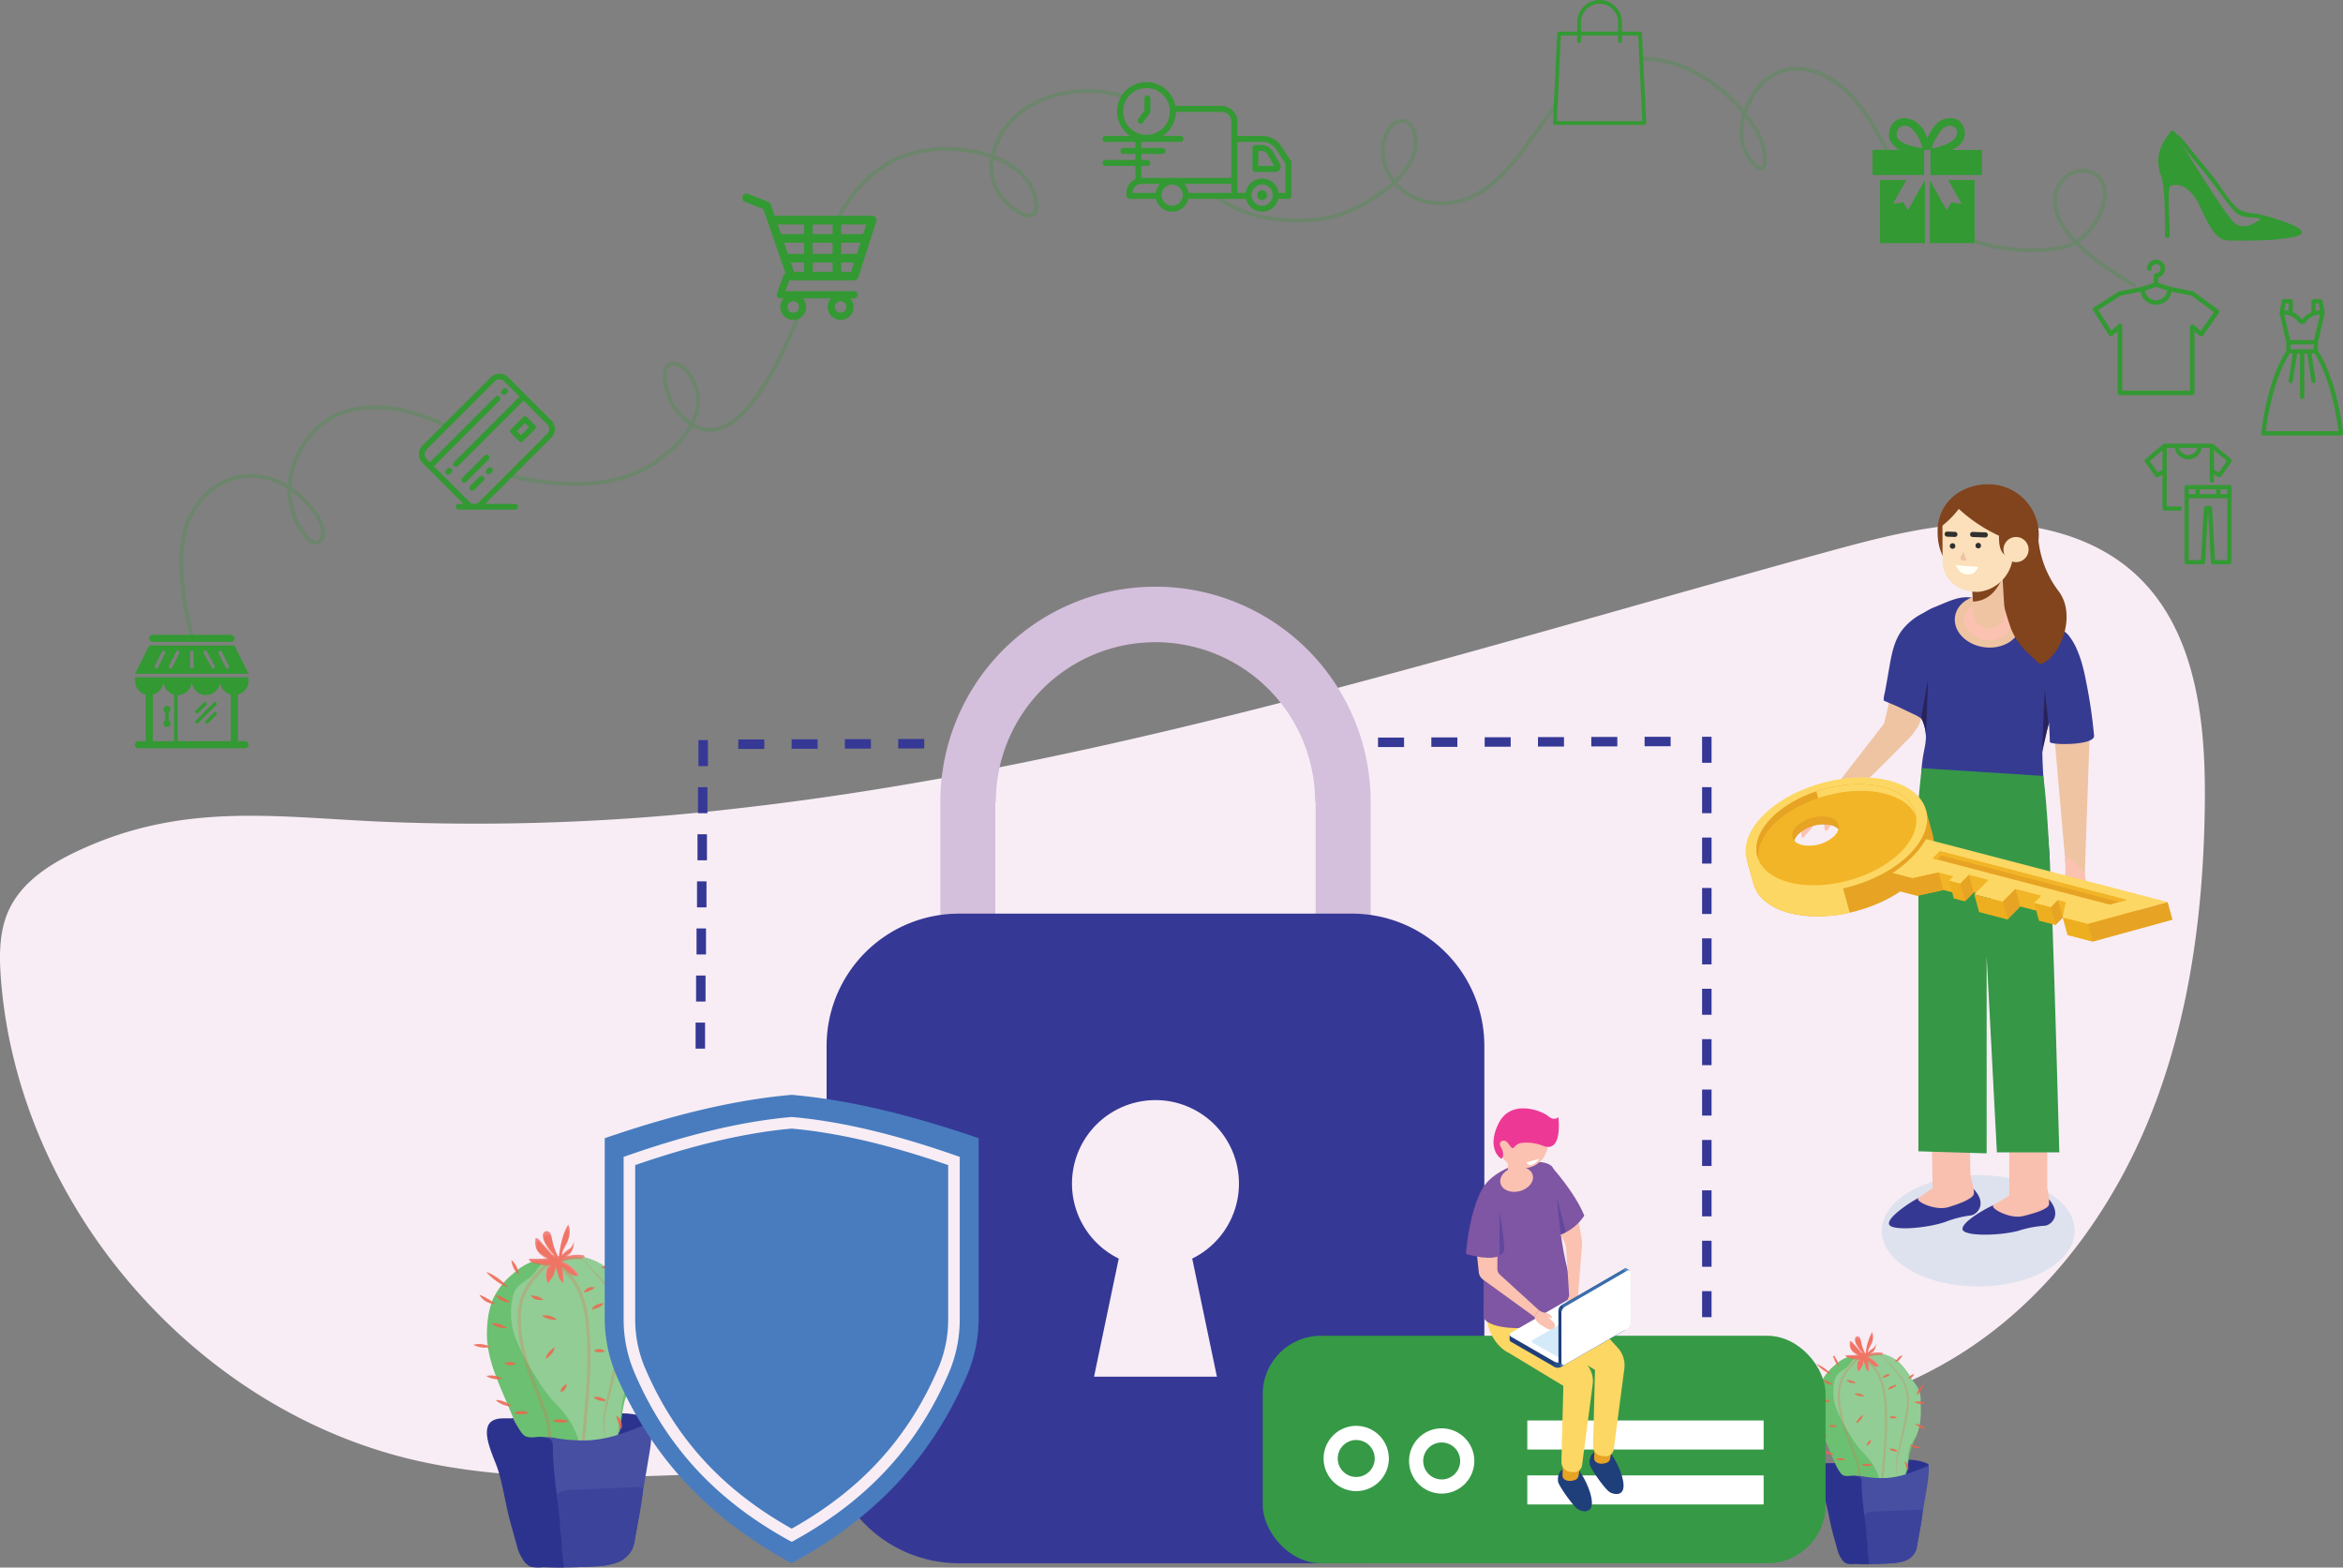 <svg id="Layer_1" data-name="Layer 1" xmlns="http://www.w3.org/2000/svg" viewBox="0 0 618.926 414.067"><rect x="0" y="0" width="618.926" height="414.067" fill="#808080" stroke="none"/><defs><style>.cls-1{fill:#f8edf5;}.cls-2{fill:#fff;}.cls-3{fill:#fbc1b2;}.cls-4{fill:#c4d9e8;}.cls-30,.cls-4{opacity:0.5;}.cls-22,.cls-23,.cls-30,.cls-31,.cls-4,.cls-47{isolation:isolate;}.cls-5{fill:#efc4a3;}.cls-6{fill:#363b92;}.cls-7{fill:#fbc1b1;}.cls-8{fill:#353892;}.cls-9{fill:#f9bfaf;}.cls-10{fill:#369747;}.cls-11{fill:#81441d;}.cls-12{fill:#fcdfbb;}.cls-13{fill:#303030;}.cls-14{fill:#fffff3;}.cls-15{fill:#29235c;}.cls-16{fill:#e7a323;}.cls-17{fill:#fdd763;}.cls-18{fill:#f2b527;}.cls-19{fill:#edae1f;}.cls-20{fill:#2c338e;}.cls-21{fill:#6cc071;}.cls-22{fill:#94ce97;opacity:0.95;}.cls-23,.cls-31,.cls-35,.cls-46,.cls-47{fill:none;stroke-miterlimit:10;}.cls-23,.cls-31{stroke:#ed644b;}.cls-23{stroke-width:0.851px;}.cls-23,.cls-24,.cls-31,.cls-47{opacity:0.25;}.cls-25,.cls-30{fill:#ed644b;}.cls-26{opacity:0.85;}.cls-27{fill:#464fa2;}.cls-28{fill:#3b439b;}.cls-29{fill:#f4847f;}.cls-31{stroke-width:0.576px;}.cls-32{fill:#d4bfdc;}.cls-33{fill:#363896;}.cls-34{fill:#487cbf;}.cls-35{stroke:#f8edf5;stroke-width:3.055px;}.cls-36{fill:#369946;}.cls-37{fill:#1f3f7a;}.cls-38{fill:#7e56a3;}.cls-39{fill:#ed3995;}.cls-40{fill:#62489d;}.cls-41{fill:#3b6dab;}.cls-42{fill:#5793ce;}.cls-43{fill:#28508a;}.cls-44{fill:#d4eaf9;}.cls-45{fill:#393;}.cls-46{stroke:#000;}.cls-47{stroke:#393;}</style></defs><title>secure-buy&amp;amp;sell</title><path class="cls-1" d="M482.314,145.862c13.82-3.789,27.851-7.508,42.18-7.609s29.213,3.798,39.733,13.528c15.692,14.513,18.38,38.117,18.208,59.49-0.225,28.044-3.732,56.382-14.004,82.478s-27.726,49.912-51.642,64.559c-31.099,19.047-69.359,20.978-105.8,22.383L184.255,389.433c-24.941.961-50.228,1.893-74.553-3.698C51.365,372.329,4.825,318.264.245,258.582c-0.472-6.155-.493-12.587,2.092-18.192,3.491-7.571,11.103-12.333,18.671-15.829,27.033-12.486,50.589-8.897,78.859-7.548a595.926,595.926,0,0,0,94.86-3.468c63.272-7.105,125.258-22.519,186.537-39.377C414.991,164.89,448.579,155.112,482.314,145.862Z" transform="translate(0 0)"/><ellipse class="cls-2" cx="524.445" cy="165.887" rx="6.865" ry="8.539" transform="translate(293.246 664.995) rotate(-82.698)"/><path class="cls-3" d="M488.615,210.394c-2.344,2.177-5.358,9.041-6.195,9.041s-0.167-1.507-.837-3.014-4.855,5.19-5.525,4.855c-0.67-.502.335-4.353,1.507-6.027a22.274,22.274,0,0,1,2.344-3.181,9.973,9.973,0,0,1,3.516-2.344C483.592,209.557,490.959,208.218,488.615,210.394Z" transform="translate(0 0)"/><path class="cls-4" d="M504.552,335.506c9.95,5.745,26.083,5.745,36.034-0,9.951-5.745,9.951-15.059 0-20.804-9.95-5.745-26.083-5.745-36.034 0S494.602,329.762,504.552,335.506Z" transform="translate(0 0)"/><path class="cls-5" d="M509.495,181.078c0.125-.875-0.192-0.765-1.116-1.039q-1.041-.308-2.081-0.617l-5.436-1.612-3.17,13.324L482.711,210.442a3.494,3.494,0,0,0,2.544,2.125c1.526,0.309,14.232-12.605,19.717-18.268a4.312,4.312,0,0,0,.716-1.017,8.065,8.065,0,0,0,1.912-4.029,26.422,26.422,0,0,1,.584-2.802c0.426-1.73.986-3.478,1.289-5.233Q509.485,181.144,509.495,181.078Z" transform="translate(0 0)"/><path class="cls-6" d="M512.644,159.901c-1.336.529-3.524,1.543-3.783,1.663a15.943,15.943,0,0,0-6.62,5.164c-1.905,2.739-2.54,6.013-3.105,9.242q-0.409,2.34-.819,4.679c-0.125.715-.264,1.426-0.384,2.142a7.996,7.996,0,0,0-.344,2.243c1.294,0.637,2.688,1.121,3.997,1.748l3.692,1.77a11.491,11.491,0,0,1,3.02,1.854c0.641-1.612,1.12-3.284,1.598-4.952a13.557,13.557,0,0,0,.283-3.553l0.207-5.395,0.144-3.774c0.066-1.719.008-3.455,0.158-5.175,0.03-.34.067-0.679,0.116-1.016a10.938,10.938,0,0,1,1.835-4.899,3.99,3.99,0,0,0,1.068-2.064A6.342,6.342,0,0,0,512.644,159.901Z" transform="translate(0 0)"/><path class="cls-6" d="M511.538,160.166l2.023-.847c2.517-1.054,5.119-2.012,7.868-1.332,4.252,1.051,8.326,2.693,12.456,4.127,3.831,1.33,8.894,2.539,12.052,5.238,4.393,3.755-6.588,24.855-6.43,31.773,0.158,6.918.938,15.073,1.549,22.594s1.439,11.644-4.713,14.841-16.654,3.345-24.515-2.645c-2.134-1.626-3.533-3.324-3.871-6.075a25.986,25.986,0,0,1,.084-5.11q0.42-5.588.291-11.199a19.06,19.06,0,0,0-.162-2.331c-0.135-.907-0.389-1.795-0.512-2.704a23.281,23.281,0,0,1,.17-5.533c0.22-2.107.913-4.227,0.924-6.344,0.021-3.786-2.593-7.269-2.324-11.045,0.15-2.101,1.184-4.032,1.638-6.089a15.715,15.715,0,0,0-.019-5.703c-0.261-1.755-1.032-3.352-1.217-5.131-0.206-1.977-.018-3.714,1.671-4.957a12.672,12.672,0,0,1,2.669-1.375Z" transform="translate(0 0)"/><ellipse class="cls-5" cx="525.082" cy="164.09" rx="6.937" ry="8.738" transform="translate(295.605 664.067) rotate(-82.7)"/><ellipse class="cls-7" cx="525.084" cy="164.087" rx="4.958" ry="6.246" transform="translate(295.609 664.066) rotate(-82.7)"/><path class="cls-7" d="M522.289,154.376s4.164-3.425,4.982-1.69,1.492,9.179,1.492,9.179l-8.271,2.222,1.255-7.543S520.093,155.141,522.289,154.376Z" transform="translate(0 0)"/><polygon class="cls-5" points="552.116 190.869 550.733 230.705 545.903 231.305 542.758 195.445 552.116 190.869"/><path class="cls-6" d="M545.014,166.675s3.863,1.476,6.049,13.342a131.302,131.302,0,0,1,2.107,14.347c0.168,2.601-11.672,2.492-11.691,1.61-0.122-5.509-.709-11.948-0.793-15.129C540.543,175.345,540.333,167.762,545.014,166.675Z" transform="translate(0 0)"/><path class="cls-8" d="M506.763,316.459c-1.84.886-8.3,5.07-7.751,6.924s10,1.065,14.841-.605a28.17,28.17,0,0,1,6.839-1.737c1.885-.379,4.584-3.572-0.139-7.739a20.45,20.45,0,0,1-7.557,2.759A33.996,33.996,0,0,1,506.763,316.459Z" transform="translate(0 0)"/><path class="cls-9" d="M506.763,316.459c-1.081.786,4.438,3.472,7.893,2.42,1.744-.531,6.346-1.998,6.731-3.419,0.295-1.09-.612-3.079-0.894-5.377l-0.037-2.148,0.001-.015h-0.001l-0.385-22.385-10.03.173,0.485,28.168C509.02,314.896,507.324,316.051,506.763,316.459Z" transform="translate(0 0)"/><path class="cls-8" d="M526.604,318.333c-1.892.77-8.6,4.542-8.168,6.426s9.915,1.687,14.849.322a28.169,28.169,0,0,1,6.934-1.307c1.905-.26,4.798-3.278.344-7.733a20.45,20.45,0,0,1-7.715,2.282A33.998,33.998,0,0,1,526.604,318.333Z" transform="translate(0 0)"/><path class="cls-9" d="M534.33,321.241c1.773-.421,6.458-1.598,6.931-2.993a14.197,14.197,0,0,0-.459-4.42V310.68l0.002-.015h-0.002v-28.525H530.77v33.702c-1.623.957-3.55,2.099-4.166,2.491C525.476,319.05,530.816,322.075,534.33,321.241Z" transform="translate(0 0)"/><path class="cls-10" d="M506.762,231.438v72.681l18.028,0.537V252.535l2.708,51.853h16.492c-1.16-39.474-2.122-83.949-4.234-99.426l-32.142-2.049C506.79,211.067,505.593,221.158,506.762,231.438Z" transform="translate(0 0)"/><path class="cls-7" d="M550.695,230.531s1.277,7.713,1.085,10.184-1.514,6.546-2.518,6.459c-1.004-.086-0.033-9.934-1.796-8.954s-1.948,2.664-2.746,2.069,1.392-9.012.808-12.663S550.695,230.531,550.695,230.531Z" transform="translate(0 0)"/><path class="cls-11" d="M531.129,165.774a17.384,17.384,0,0,0,3.612,5.782q0.067,0.068.134,0.136c1.295,1.301,2.686,2.502,3.997,3.786,5.374-1.639,9.856-12.977,4.878-19.384a26.874,26.874,0,0,1-5.313-13.801l-5.764-3.267-4.344-2.463c-0.791-.448-2.229-1.652-3.134-1.616a29.192,29.192,0,0,0,.449,4.26,117.431,117.431,0,0,0,2.583,16.05A84.703,84.703,0,0,0,531.129,165.774Z" transform="translate(0 0)"/><path class="cls-11" d="M525.097,127.924a13.309,13.309,0,1,1,.152,26.617h0a13.573,13.573,0,0,1-13.385-13.233C511.376,133.038,517.746,127.966,525.097,127.924Z" transform="translate(0 0)"/><path class="cls-5" d="M525.704,165.963h0a4.085,4.085,0,0,1-4.327-3.827v0l-0.69-11.373,8.154-.5,0.69,11.373A4.085,4.085,0,0,1,525.704,165.963Z" transform="translate(0 0)"/><path class="cls-11" d="M520.864,153.883l0.317,5.031c7.545-.272,8.846-10.123,8.846-10.123Z" transform="translate(0 0)"/><path class="cls-12" d="M531.751,146.665l-0.05-8.761a4.06,4.06,0,0,0-4.071-4.025l-8.217-2.252c-2.226.013-6.324,4.013-6.303,7.787l0.05,8.795c0.029,5.115,4.231,8.175,9.346,8.146h0A10.221,10.221,0,0,0,531.751,146.665Z" transform="translate(0 0)"/><circle class="cls-13" cx="522.573" cy="144.123" r="0.736" transform="translate(-9.569 40.786) rotate(-4.429)"/><circle class="cls-13" cx="515.831" cy="144.107" r="0.736" transform="matrix(0.997, -0.077, 0.077, 0.997, -9.589, 40.268)"/><path class="cls-5" d="M519.507,148.02c-1.583.437-1.714-.676-1.714-0.676l0.846-1.596" transform="translate(0 0)"/><path class="cls-13" d="M525.105,141.321a0.674,0.674,0,0,0-.649-0.698h0l-3.332-.123h-0a0.674,0.674,0,0,0-.05,1.348l3.332,0.122a0.692,0.692,0,0,0,.137-0.009A0.674,0.674,0,0,0,525.105,141.321Z" transform="translate(0 0)"/><path class="cls-13" d="M517.074,141.186a0.674,0.674,0,0,0-.649-0.698l-2.037-.075h0a0.674,0.674,0,0,0-.049,1.347l2.037,0.075a0.686,0.686,0,0,0,.136-0.009A0.674,0.674,0,0,0,517.074,141.186Z" transform="translate(0 0)"/><path class="cls-14" d="M519.576,151.732c-2-.014-2.94-2.445-2.94-2.445l5.91,0.445A2.741,2.741,0,0,1,519.576,151.732Z" transform="translate(0 0)"/><path class="cls-11" d="M519.411,131.135a9.802,9.802,0,0,1,10.914,1.047c5.968,4.277,4.304,11.731,4.304,11.731a41.35,41.35,0,0,1-18.094-10.341Z" transform="translate(0 0)"/><path class="cls-11" d="M519.27,131.426c-5.529,1.173-6.409,7.602-6.409,7.602a24.613,24.613,0,0,0,5.597-6.052Z" transform="translate(0 0)"/><path class="cls-11" d="M531.191,140.756l-0.81,6.113c-3.199-.582-2.178-7.037-2.178-7.037Z" transform="translate(0 0)"/><circle class="cls-12" cx="532.506" cy="145.315" r="3.33" transform="matrix(1, -0.006, 0.006, 1, -0.823, 3.049)"/><path class="cls-15" d="M541.16,191.119l-1.046-8.985-0.677,16.615S540.421,194.565,541.16,191.119Z" transform="translate(0 0)"/><path class="cls-15" d="M507.464,189.706l1.868-10.38-0.581,15.294A10.091,10.091,0,0,0,507.464,189.706Z" transform="translate(0 0)"/><path class="cls-7" d="M482.701,207.224a10.534,10.534,0,0,0-3.66,2.454,23.866,23.866,0,0,0-2.501,3.358c-1.222,1.823-2.253,5.764-1.508,6.254s5.007-6.598,5.694-4.949-0.006,3.173.875,3.198,3.944-7.125,6.353-9.342S482.701,207.224,482.701,207.224Z" transform="translate(0 0)"/><path class="cls-16" d="M510.531,220.389l-1.761-6.402-1.593,1.583a16.86,16.86,0,0,0-6.236-2.93c-10.715-2.795-25.707,1.328-33.485,9.21a16.02,16.02,0,0,0-4.163,6.594l-1.876-1.433,1.761,6.401c0.959,3.503,4.233,6.37,9.596,7.769,10.715,2.795,25.707-1.328,33.485-9.21C510.151,228.028,511.499,223.89,510.531,220.389Zm-25.479,2.52a9.87,9.87,0,0,1-8.611,2.368c-2.756-.719-3.368-2.945-1.368-4.972a9.87,9.87,0,0,1,8.611-2.368c2.756,0.719,3.368,2.945,1.368,4.972h0Z" transform="translate(0 0)"/><path class="cls-17" d="M486.26,232.493l-11.603-2.226-10.729-3.501a12.111,12.111,0,0,0-.636,1.678l-1.876-1.433,1.761,6.401c0.959,3.503,4.233,6.37,9.596,7.769a34.439,34.439,0,0,0,15.847-.106Z" transform="translate(0 0)"/><path class="cls-17" d="M499.177,206.229c-10.715-2.795-25.707,1.328-33.485,9.21s-5.397,16.537,5.318,19.332,25.707-1.328,33.485-9.21S509.892,209.024,499.177,206.229ZM484.57,220.841a9.871,9.871,0,0,1-8.611,2.368c-2.756-.719-3.368-2.945-1.368-4.972a9.87,9.87,0,0,1,8.611-2.369C485.958,216.588,486.57,218.814,484.57,220.841Z" transform="translate(0 0)"/><path class="cls-16" d="M487.436,213.094l-12.85,3.534a34.099,34.099,0,0,0-3.151,1.921l2.995,10.89,16.271-4.475Zm-2.384,9.815a9.87,9.87,0,0,1-8.611,2.368c-2.756-.719-3.368-2.945-1.368-4.972a9.87,9.87,0,0,1,8.611-2.368c2.756,0.719,3.368,2.945,1.368,4.972h0Z" transform="translate(0 0)"/><path class="cls-18" d="M497.507,207.921c-9.445-2.464-22.658,1.171-29.514,8.118s-4.757,14.576,4.687,17.04,22.659-1.171,29.514-8.118S506.952,210.385,497.507,207.921ZM484.57,220.841a9.871,9.871,0,0,1-8.611,2.368c-2.756-.719-3.368-2.945-1.368-4.972a9.87,9.87,0,0,1,8.611-2.369c2.756,0.719,3.368,2.945,1.368,4.972h0v0Z" transform="translate(0 0)"/><path class="cls-16" d="M468.479,217.806c6.856-6.947,20.07-10.582,29.514-8.118,4.271,1.114,7.034,3.286,8.151,5.972-0.5-3.489-3.464-6.39-8.638-7.74-9.445-2.464-22.658,1.171-29.514,8.118-3.756,3.806-4.818,7.814-3.464,11.068C464.116,224.227,465.379,220.948,468.479,217.806Z" transform="translate(0 0)"/><path class="cls-18" d="M510.061,226.263a23.035,23.035,0,0,1-3.636,4.7,33.923,33.923,0,0,1-5.23,4.284l5.245,1.368,6.918-1.526,3.91,1.02-1.159,1.174,2.96,0.772,2.317-2.348,5.172,1.349-3.772,3.822,3.819,0.996,3.704,0.966,3.351-3.395,6.84,1.784-1.896,1.921,4.394,1.146,1.896-1.921,2.062,0.538-0.812,4.058,6.647,1.734,21.08-5.798Z" transform="translate(0 0)"/><path class="cls-17" d="M508.789,221.636a23.036,23.036,0,0,1-3.636,4.7,33.938,33.938,0,0,1-5.23,4.284l5.245,1.368,6.918-1.526,3.91,1.02-1.159,1.174,2.96,0.772,2.317-2.348,5.172,1.349-3.772,3.822,3.819,0.996,3.704,0.966,3.351-3.395,6.84,1.784-1.896,1.921,4.394,1.146,1.896-1.921,2.062,0.538-0.812,4.058,6.647,1.734,21.08-5.798Z" transform="translate(0 0)"/><rect class="cls-16" x="551.766" y="241.096" width="21.863" height="4.798" transform="translate(-44.427 157.947) rotate(-15.379)"/><polygon class="cls-16" points="543 244.299 541.727 239.672 543.623 237.751 544.895 242.377 543 244.299"/><polygon class="cls-19" points="537.333 238.526 538.606 243.152 543 244.299 541.727 239.672 537.333 238.526"/><polygon class="cls-16" points="532.389 234.82 533.661 239.447 530.31 242.842 529.038 238.216 532.389 234.82"/><polygon class="cls-19" points="521.514 236.253 522.787 240.88 530.31 242.842 529.038 238.216 521.514 236.253"/><polygon class="cls-19" points="544.895 242.377 546.146 246.973 552.793 248.707 551.521 244.081 544.895 242.377"/><polygon class="cls-19" points="517.797 233.429 519.07 238.056 516.11 237.284 514.837 232.657 517.797 233.429"/><polygon class="cls-16" points="505.168 231.989 506.44 236.615 513.358 235.09 512.086 230.463 505.168 231.989"/><polygon class="cls-16" points="557.314 238.962 510.589 226.754 512.474 224.844 561.766 237.722 557.314 238.962"/><polygon class="cls-18" points="512.782 225.964 559.839 238.258 561.766 237.722 512.474 224.844 510.589 226.754 511.713 227.047 512.782 225.964"/><polygon class="cls-16" points="506.44 236.615 505.168 231.989 499.923 230.621 501.195 235.247 506.44 236.615"/><polygon class="cls-16" points="520.114 231.082 521.387 235.708 519.07 238.056 517.797 233.429 520.114 231.082"/><path class="cls-17" d="M497.507,207.921c-5.307-1.384-11.804-.843-17.695,1.129l0.486,1.767c5.891-1.972,12.388-2.514,17.695-1.129,4.271,1.114,7.034,3.286,8.151,5.972C505.644,212.172,502.681,209.271,497.507,207.921Z" transform="translate(0 0)"/><path class="cls-20" d="M171.782,374.865a0.804,0.804,0,0,1,.335.212,0.828,0.828,0,0,1,.106.576l-0.201,3.278a0.57,0.57,0,0,1-.091.332,0.563,0.563,0,0,1-.267.152,29.52,29.52,0,0,1-3.978,1.063,6.5,6.5,0,0,1-3.61-.066,1.367,1.367,0,0,1-.992-1.121,2.088,2.088,0,0,1,.411-0.984,1.762,1.762,0,0,0,.259-0.987q-0.004-.899-0.037-1.797a4.741,4.741,0,0,0-.434-2.147A18.548,18.548,0,0,1,171.782,374.865Z" transform="translate(0 0)"/><path class="cls-21" d="M151.496,331.783c-1.994,0-3.827.819-5.772,0.689a12.6,12.6,0,0,0-2.15.009,14.89,14.89,0,0,0-7.989,3.927,18.984,18.984,0,0,0-5.471,6.964,22.61,22.61,0,0,0-1.364,6.177q-0.13,1.394-.132,2.797c0,5.56,2.143,10.782,4.27,15.822l4.276,10.13a3.176,3.176,0,0,0,3.671,2.219,111.716,111.716,0,0,0,21.438-.901,1.419,1.419,0,0,0,.708-0.233,1.352,1.352,0,0,0,.383-0.686c0.824-2.657.889-5.435,1.516-8.128,0.615-2.642,2.059-4.982,2.923-7.541,2.964-8.784.411-18.793-5.437-25.805A14.203,14.203,0,0,0,151.496,331.783Z" transform="translate(0 0)"/><path class="cls-22" d="M140.392,337.081c-1.301,1.187-3.054,1.902-4.046,3.357a6.642,6.642,0,0,0-.843,1.939,18.45,18.45,0,0,0,.693,11.043,52.215,52.215,0,0,0,5.154,9.965,45.304,45.304,0,0,0,4.326,6.198c0.965,1.102,2.031,2.112,2.984,3.224a21.077,21.077,0,0,1,4.625,9.482q3.906,0.1,7.814-.01a1.295,1.295,0,0,0,1.517-1.304q1.016-4.598,1.605-9.276a15.015,15.015,0,0,1,.712-3.523,29.415,29.415,0,0,1,2.047-3.634c2.329-4.184,2.241-9.239,2.091-14.025a9.701,9.701,0,0,0-2.264-6.955l-3.173-4.531a21.659,21.659,0,0,0-3.265-3.955c-2.711-2.388-6.46-3.273-10.072-3.352a11.733,11.733,0,0,0-6.038,1.144C142.632,333.845,141.772,335.823,140.392,337.081Z" transform="translate(0 0)"/><path class="cls-23" d="M137.679,343.817a17.641,17.641,0,0,0-.521,4.405c-0.061,7.987,3.195,15.569,6.108,23.006a29.597,29.597,0,0,1,1.511,4.626,31.112,31.112,0,0,1,.445,6.512,59.885,59.885,0,0,1,8.718-.157l0.55-6.085c0.782-8.654,1.563-17.37.702-26.016a27.477,27.477,0,0,0-2.562-10.001,13.207,13.207,0,0,0-6.032-6.023,1.915,1.915,0,0,0-1.855-.269,9.697,9.697,0,0,0-1.696,1.609,26.626,26.626,0,0,0-3.078,3.61A15.394,15.394,0,0,0,137.679,343.817Z" transform="translate(0 0)"/><g class="cls-24"><path class="cls-25" d="M153.183,332.175a18.295,18.295,0,0,1,1.734,1.484c1.058,1.001,2.463,2.528,4.18,4.322a23.531,23.531,0,0,1,2.574,3.127,16.391,16.391,0,0,1,1.984,4.107,17.954,17.954,0,0,1,.855,4.803,24.998,24.998,0,0,1-.39,5.001c-0.284,1.63-.563,3.282-0.944,4.87l-1.041,4.676c-0.346,1.543-.749,2.97-1.105,4.355-0.359,1.38-.717,2.675-0.956,3.882a17.795,17.795,0,0,0-.378,3.327,21.943,21.943,0,0,0,.147,2.595l0.28,2.261s-0.192-.806-0.444-2.238a22.175,22.175,0,0,1-.3-2.612,15.446,15.446,0,0,1,.224-3.418c0.201-1.24.515-2.555,0.824-3.943l0.985-4.356c0.32-1.52.651-3.091,0.987-4.687,0.363-1.59.613-3.211,0.883-4.848a24.206,24.206,0,0,0,.437-4.837,17.19,17.19,0,0,0-.766-4.608,17.841,17.841,0,0,0-1.795-3.986,22.977,22.977,0,0,0-2.413-3.149c-1.664-1.85-2.942-3.485-3.944-4.527C153.813,332.717,153.183,332.175,153.183,332.175Z" transform="translate(0 0)"/></g><g class="cls-26"><path class="cls-25" d="M140.383,342.013a0.699,0.699,0,0,0,.122.107,0.925,0.925,0,0,0,.322.127c0.26,0.061.656,0.073,1.094,0.191a4.058,4.058,0,0,1,1.107.489,2.351,2.351,0,0,1,.461.379,2.351,2.351,0,0,1-.589.093,4.056,4.056,0,0,1-1.202-.14,4.628,4.628,0,0,1-.616-0.224,1.541,1.541,0,0,1-.533-0.388,0.74,0.74,0,0,1-.196-0.455A0.497,0.497,0,0,1,140.383,342.013Z" transform="translate(0 0)"/><path class="cls-25" d="M143.186,347.578a2.551,2.551,0,0,1,.671-0.126,4.404,4.404,0,0,1,2.725.74,2.566,2.566,0,0,1,.514.45,3.519,3.519,0,0,1-.676.011,7.247,7.247,0,0,1-1.363-.235,7.324,7.324,0,0,1-1.294-.489A3.613,3.613,0,0,1,143.186,347.578Z" transform="translate(0 0)"/><path class="cls-25" d="M146.568,355.935a2.758,2.758,0,0,1-.198.619,4.932,4.932,0,0,1-1.692,2.041,2.738,2.738,0,0,1-.573.308,2.739,2.739,0,0,1,.197-0.62,4.932,4.932,0,0,1,1.694-2.039A2.758,2.758,0,0,1,146.568,355.935Z" transform="translate(0 0)"/><path class="cls-25" d="M149.708,365.659a1.657,1.657,0,0,1-.061.478,2.393,2.393,0,0,1-1.116,1.448,1.647,1.647,0,0,1-.447.18,1.648,1.648,0,0,1,.06-0.478,2.393,2.393,0,0,1,1.118-1.447A1.658,1.658,0,0,1,149.708,365.659Z" transform="translate(0 0)"/><path class="cls-25" d="M156.8,369.1a2.074,2.074,0,0,1,.542-0.107,3.367,3.367,0,0,1,2.107.563,0.308,0.308,0,1,1-.126.472,3.367,3.367,0,0,1-2.106-.565A2.077,2.077,0,0,1,156.8,369.1Z" transform="translate(0 0)"/><path class="cls-25" d="M156.898,356.804a1.599,1.599,0,0,1,.442-0.264,2.457,2.457,0,0,1,2.008.068,1.617,1.617,0,0,1,.422.294,2.073,2.073,0,0,1-.471.192,3.241,3.241,0,0,1-1.944-.068A2.129,2.129,0,0,1,156.898,356.804Z" transform="translate(0 0)"/><path class="cls-25" d="M156.587,346.059a0.285,0.285,0,0,1-.115-0.152,0.611,0.611,0,0,1,.124-0.516,1.632,1.632,0,0,1,.495-0.44,5.107,5.107,0,0,1,.571-0.32,4.223,4.223,0,0,1,1.186-.347,2.424,2.424,0,0,1,.607-0.011,2.424,2.424,0,0,1-.402.454,4.224,4.224,0,0,1-1.034.676,5.11,5.11,0,0,1-.614.226c-0.22.065-.347,0.077-0.487,0.127a0.588,0.588,0,0,0-.276.158A0.28,0.28,0,0,0,156.587,346.059Z" transform="translate(0 0)"/><path class="cls-25" d="M154.233,341.366a1.522,1.522,0,0,1,.275-0.487,2.439,2.439,0,0,1,2.063-.892,1.563,1.563,0,0,1,.543.135,3.051,3.051,0,0,1-.425.339,5.909,5.909,0,0,1-.921.501,6.009,6.009,0,0,1-.997.326A3.29,3.29,0,0,1,154.233,341.366Z" transform="translate(0 0)"/><path class="cls-25" d="M164.35,341.699a1.645,1.645,0,0,1,.16-0.452,2.364,2.364,0,0,1,1.392-1.167,0.279,0.279,0,1,1,.314.375,2.364,2.364,0,0,1-1.393,1.166A1.644,1.644,0,0,1,164.35,341.699Z" transform="translate(0 0)"/><path class="cls-25" d="M167.462,348.028a3.399,3.399,0,0,1,.172-0.709,6.39,6.39,0,0,1,1.651-2.534,3.373,3.373,0,0,1,.58-0.442,3.373,3.373,0,0,1-.171.709,6.39,6.39,0,0,1-1.652,2.533A3.398,3.398,0,0,1,167.462,348.028Z" transform="translate(0 0)"/><path class="cls-25" d="M166.577,350.836a3.513,3.513,0,0,1,.722-0.172,6.648,6.648,0,0,1,3.07.306,3.487,3.487,0,0,1,.673.313,3.486,3.486,0,0,1-.722.173,6.647,6.647,0,0,1-3.07-.308A3.512,3.512,0,0,1,166.577,350.836Z" transform="translate(0 0)"/><path class="cls-25" d="M166.898,359.574a0.761,0.761,0,0,1,.184-0.127,1.069,1.069,0,0,1,.603-0.072,2.525,2.525,0,0,1,.77.251c0.25,0.115.484,0.247,0.733,0.367,0.485,0.26.97,0.528,1.337,0.762a6.233,6.233,0,0,1,.616.431,2.591,2.591,0,0,1-.769.033,4.276,4.276,0,0,1-1.58-.473,4.924,4.924,0,0,1-.731-0.484c-0.208-.165-0.381-0.315-0.539-0.427A1.288,1.288,0,0,0,166.898,359.574Z" transform="translate(0 0)"/><path class="cls-25" d="M164.788,367.502a5.401,5.401,0,0,1,.703.06c0.403,0.057.908,0.16,1.406,0.282,0.496,0.127.99,0.274,1.372,0.415a5.083,5.083,0,0,1,.648.28,2.392,2.392,0,0,1-.692.207,3.933,3.933,0,0,1-2.925-.736A2.352,2.352,0,0,1,164.788,367.502Z" transform="translate(0 0)"/><path class="cls-25" d="M145.941,375.296a3.221,3.221,0,0,1,.671-0.225,5.987,5.987,0,0,1,2.925.079,3.198,3.198,0,0,1,.658.263,3.198,3.198,0,0,1-.671.226,5.988,5.988,0,0,1-2.925-.082A3.221,3.221,0,0,1,145.941,375.296Z" transform="translate(0 0)"/><path class="cls-25" d="M139.669,373.224a3.212,3.212,0,0,1-.612.203,6.2,6.2,0,0,1-1.303.154,6.135,6.135,0,0,1-1.306-.127,3.14,3.14,0,0,1-.616-0.192,2.406,2.406,0,0,1,.58-0.295,4.101,4.101,0,0,1,2.67-.026A2.392,2.392,0,0,1,139.669,373.224Z" transform="translate(0 0)"/><path class="cls-25" d="M135.095,371.464a3.455,3.455,0,0,1-.735-0.031,6.522,6.522,0,0,1-2.84-1.128,3.43,3.43,0,0,1-.555-0.484,3.431,3.431,0,0,1,.736.03,6.521,6.521,0,0,1,2.839,1.13A3.456,3.456,0,0,1,135.095,371.464Z" transform="translate(0 0)"/><path class="cls-25" d="M132.719,364.23a0.406,0.406,0,0,0-.186.004,3.768,3.768,0,0,1-.5.076,6.138,6.138,0,0,1-2.924-.48,3.262,3.262,0,0,1-.625-0.35,3.261,3.261,0,0,1,.704-0.132,6.139,6.139,0,0,1,2.923.483,3.476,3.476,0,0,1,.462.241A0.343,0.343,0,0,1,132.719,364.23Z" transform="translate(0 0)"/><path class="cls-25" d="M136.26,360.195a1.692,1.692,0,0,1-.46.261,2.644,2.644,0,0,1-2.078-.07,1.708,1.708,0,0,1-.441-0.293,2.148,2.148,0,0,1,.486-0.193,3.458,3.458,0,0,1,2.02.07A2.202,2.202,0,0,1,136.26,360.195Z" transform="translate(0 0)"/><path class="cls-25" d="M129.335,355.927c0.018-.004.027-0.075-0.091-0.077-0.045-.007-0.078.028-0.183,0.038-0.087.016-.186,0.035-0.291,0.045a6.487,6.487,0,0,1-3.024-.381,3.416,3.416,0,0,1-.656-0.329,3.415,3.415,0,0,1,.718-0.155,6.488,6.488,0,0,1,3.023.384c0.1,0.036.191,0.079,0.271,0.116a0.679,0.679,0,0,1,.236.143,0.188,0.188,0,0,1,.052.185A0.059,0.059,0,0,1,129.335,355.927Z" transform="translate(0 0)"/><path class="cls-25" d="M133.933,350.798a3.201,3.201,0,0,1-.704.041,5.94,5.94,0,0,1-2.789-.843,3.177,3.177,0,0,1-.563-0.426,3.178,3.178,0,0,1,.705-0.042,5.94,5.94,0,0,1,2.789.845A3.199,3.199,0,0,1,133.933,350.798Z" transform="translate(0 0)"/><path class="cls-25" d="M130.819,344.403a2.841,2.841,0,0,1-.798-0.026A4.784,4.784,0,0,1,127.099,342.7a2.878,2.878,0,0,1-.423-0.677,6.189,6.189,0,0,1,.726.294c0.412,0.191.926,0.464,1.429,0.751,0.5,0.291.995,0.598,1.368,0.858A6.518,6.518,0,0,1,130.819,344.403Z" transform="translate(0 0)"/><path class="cls-25" d="M134.745,344.006a2.576,2.576,0,0,1-.713.004,4.408,4.408,0,0,1-2.656-1.335,2.603,2.603,0,0,1-.421-0.577,4.173,4.173,0,0,1,.684.165,9.615,9.615,0,0,1,1.331.55,9.741,9.741,0,0,1,1.235.742A4.322,4.322,0,0,1,134.745,344.006Z" transform="translate(0 0)"/><path class="cls-25" d="M134.176,340.035a7.659,7.659,0,0,1-1.032-.435,16.035,16.035,0,0,1-3.924-2.784,7.598,7.598,0,0,1-.75-0.832,7.591,7.591,0,0,1,1.033.434,16.036,16.036,0,0,1,3.923,2.786A7.659,7.659,0,0,1,134.176,340.035Z" transform="translate(0 0)"/><path class="cls-25" d="M137.051,336.722a3.313,3.313,0,0,1-.522-0.494,6.192,6.192,0,0,1-1.341-2.657,3.286,3.286,0,0,1-.086-0.714,3.287,3.287,0,0,1,.523.494,6.193,6.193,0,0,1,1.339,2.658A3.311,3.311,0,0,1,137.051,336.722Z" transform="translate(0 0)"/><path class="cls-25" d="M158.836,334.735a1.038,1.038,0,0,0,.554-0.173,3.144,3.144,0,0,0,.789-0.853,3.409,3.409,0,0,1,.549-0.565,2.257,2.257,0,0,1,1.301-.455,4.921,4.921,0,0,1-.401.527c-0.26.294-.477,0.602-0.781,1.019l-0.268.299a1.947,1.947,0,0,1-.33.268,1.383,1.383,0,0,1-.749.233,0.864,0.864,0,0,1-.527-0.156A0.635,0.635,0,0,1,158.836,334.735Z" transform="translate(0 0)"/><path class="cls-25" d="M162.779,373.982a1.783,1.783,0,0,1,.555.356,2.928,2.928,0,0,1,.923,2.572,1.834,1.834,0,0,1-.203.628,5.499,5.499,0,0,1-.282-0.571c-0.145-.332-0.306-0.751-0.458-1.17-0.148-.42-0.289-0.847-0.388-1.195A6.197,6.197,0,0,1,162.779,373.982Z" transform="translate(0 0)"/></g><path class="cls-27" d="M147.377,379.969a15.703,15.703,0,0,0-4.388-.304c0.502,1.591,1.36,3.05,1.893,4.631a23.991,23.991,0,0,1,.922,4.941c0.609,5.301,1.218,10.605,1.561,15.93a7.748,7.748,0,0,1-.197,2.939,13.872,13.872,0,0,1-1.649,2.781,3.529,3.529,0,0,0-.576,3.07q6.065,0.167,12.13-.192a19.874,19.874,0,0,0,5.67-.933,7.392,7.392,0,0,0,4.286-3.632,11.117,11.117,0,0,0,.735-2.827l3.676-21.88c0.02-.157.053-0.314,0.079-0.471a38.289,38.289,0,0,0,.534-4.318c0.036-.697-0.004-1.391.045-2.085q0.078-1.103.124-2.207a0.368,0.368,0,0,0-.126-0.362,1.236,1.236,0,0,1-.369.722,3.371,3.371,0,0,1-.868.382q-0.479.199-.96,0.396-0.962.394-1.929,0.776c-1.289.506-2.588,0.986-3.905,1.414a34.183,34.183,0,0,1-8.058,1.693A40.946,40.946,0,0,1,147.377,379.969Z" transform="translate(0 0)"/><path class="cls-28" d="M167.762,406.374a11.117,11.117,0,0,1-.735,2.827,7.392,7.392,0,0,1-4.286,3.632,19.874,19.874,0,0,1-5.67.933q-6.057.359-12.13,0.192a3.529,3.529,0,0,1,.576-3.07,13.872,13.872,0,0,0,1.649-2.781,7.748,7.748,0,0,0,.197-2.939c-0.138-2.149-.32-4.295-0.527-6.438-0.173-1.788-.659-3.688,1.313-4.647a7.403,7.403,0,0,1,2.956-.534l13.916-.582,2.99-.125a3.817,3.817,0,0,1,1.869.236C169.581,397.512,168.499,401.988,167.762,406.374Z" transform="translate(0 0)"/><path class="cls-20" d="M131.512,388.118c1.033,3.314,1.649,6.737,2.371,10.127,0.724,3.4,1.752,6.7,2.652,10.051a15.168,15.168,0,0,0,.449,1.47,11.4,11.4,0,0,0,1.06,2.03,4.634,4.634,0,0,0,2.138,2.052,9.796,9.796,0,0,0,3.132.16c1.097,0.007,2.194.017,3.291,0.017h2.421a56.797,56.797,0,0,1-.666-5.86,25.043,25.043,0,0,0-.217-3.141c-0.054-.315-0.126-0.626-0.169-0.943-0.064-.468-0.026-0.941-0.069-1.404-0.047-.503-0.08-1.008-0.126-1.511-0.094-1.029-.204-2.057-0.321-3.083-0.23-2.01-.49-4.016-0.721-6.025-0.323-2.807-.602-5.624-0.663-8.451-0.055-2.54.313-3.566-2.615-4.011-1.349-.205-2.724.283-4.066-0.025a2.49,2.49,0,0,1-1.064-.501,6.013,6.013,0,0,1-.875-1.084,23.522,23.522,0,0,1-1.486-2.523,2.522,2.522,0,0,1-.324-0.832c-0.248-.005-0.495.009-0.743,0.02-1.64.069-3.535-.231-4.971,0.75C126.579,377.688,130.598,385.183,131.512,388.118Z" transform="translate(0 0)"/><path class="cls-29" d="M147.686,331.567a0.186,0.186,0,1,1-.364.058,16.07,16.07,0,0,1-1.513-4.414,4.149,4.149,0,0,0-.391-1.346,1.207,1.207,0,0,0-1.15-.659,1.166,1.166,0,0,0-.879,1.103,2.911,2.911,0,0,0,.393,1.454,13.129,13.129,0,0,0,2.885,3.847,1.289,1.289,0,0,1-1.124-.601l-2.792-3.141a2.451,2.451,0,0,0-1.219-.895,4.866,4.866,0,0,0,.178,2.957,3.879,3.879,0,0,0,1.084,1.205,9.789,9.789,0,0,0,2.287,1.35l-5.002.019a0.419,0.419,0,0,0-.234.047,0.287,0.287,0,0,0-.028.401,0.801,0.801,0,0,0,.381.229,13.829,13.829,0,0,0,5.665.793,2.134,2.134,0,0,0-1.434,1.336,4.207,4.207,0,0,0-.151,1.421,4.424,4.424,0,0,0,.387,2.169,12.08,12.08,0,0,0,1.477-2.123,4.056,4.056,0,0,0,.451-2.506,9.358,9.358,0,0,1,.897,2.448,3.826,3.826,0,0,0,1.354,2.177,23.063,23.063,0,0,0-.43-4.491l1.655,1.358a3.812,3.812,0,0,0,2.83,1.214,8.641,8.641,0,0,0-4.81-3.892,12.341,12.341,0,0,1,6.247-.884,0.363,0.363,0,0,0-.058-0.51h0l-0.027-.02a1.048,1.048,0,0,0-.588-0.141,10.169,10.169,0,0,0-4.709.577,11.669,11.669,0,0,1,1.741-1.227,3.993,3.993,0,0,0,.874-3.046,2.628,2.628,0,0,1-1.207,2.064,9.728,9.728,0,0,0-1.915,1.576c0.01-1.53,1.162-2.787,1.693-4.222,0.377-1.019.612-2.805-.056-3.739C148.626,325.682,148.039,329.024,147.686,331.567Z" transform="translate(0 0)"/><path class="cls-30" d="M147.646,332.054a0.173,0.173,0,1,1-.34.054,15.002,15.002,0,0,1-1.412-4.121,3.874,3.874,0,0,0-.365-1.256,1.127,1.127,0,0,0-1.074-.615,1.089,1.089,0,0,0-.821,1.03,2.717,2.717,0,0,0,.367,1.358,12.256,12.256,0,0,0,2.693,3.592,1.203,1.203,0,0,1-1.05-.561l-2.606-2.932a2.288,2.288,0,0,0-1.138-.835,4.542,4.542,0,0,0,.166,2.76,3.621,3.621,0,0,0,1.012,1.125,9.139,9.139,0,0,0,2.135,1.26l-4.67.018a0.391,0.391,0,0,0-.219.044,0.268,0.268,0,0,0-.026.374,0.748,0.748,0,0,0,.355.214,12.91,12.91,0,0,0,5.288.74,1.992,1.992,0,0,0-1.339,1.247,3.928,3.928,0,0,0-.141,1.326,4.13,4.13,0,0,0,.362,2.024,11.276,11.276,0,0,0,1.379-1.982,3.786,3.786,0,0,0,.421-2.34,8.736,8.736,0,0,1,.837,2.285,3.572,3.572,0,0,0,1.264,2.032,21.53,21.53,0,0,0-.402-4.193l1.545,1.268a3.559,3.559,0,0,0,2.642,1.134,8.067,8.067,0,0,0-4.49-3.633,11.521,11.521,0,0,1,5.831-.825,0.339,0.339,0,0,0-.054-0.476h0l-0.025-.018a0.979,0.979,0,0,0-.549-0.132,9.493,9.493,0,0,0-4.396.539,10.892,10.892,0,0,1,1.625-1.145,3.728,3.728,0,0,0,.816-2.844,2.453,2.453,0,0,1-1.126,1.927,9.083,9.083,0,0,0-1.787,1.471c0.01-1.428,1.085-2.602,1.58-3.942,0.352-.951.571-2.618-0.052-3.49C148.523,326.56,147.975,329.681,147.646,332.054Z" transform="translate(0 0)"/><path class="cls-20" d="M509.202,386.63a0.545,0.545,0,0,1,.227.144,0.56,0.56,0,0,1,.072.39l-0.136,2.219a0.386,0.386,0,0,1-.062.225,0.381,0.381,0,0,1-.18.103,19.982,19.982,0,0,1-2.693.719,4.4,4.4,0,0,1-2.444-.045,0.925,0.925,0,0,1-.671-0.759,1.413,1.413,0,0,1,.278-0.666,1.193,1.193,0,0,0,.175-0.668q-0.003-.608-0.025-1.217a3.21,3.21,0,0,0-.294-1.454A12.556,12.556,0,0,1,509.202,386.63Z" transform="translate(0 0)"/><path class="cls-21" d="M495.469,357.465c-1.35,0-2.591.554-3.908,0.467a8.532,8.532,0,0,0-1.455.006,10.08,10.08,0,0,0-5.408,2.659,12.852,12.852,0,0,0-3.704,4.714,15.307,15.307,0,0,0-.923,4.182q-0.088.944-.09,1.893c0,3.764,1.451,7.299,2.891,10.711l2.895,6.858a2.15,2.15,0,0,0,2.485,1.502,75.629,75.629,0,0,0,14.513-.61,0.96,0.96,0,0,0,.479-0.157,0.915,0.915,0,0,0,.259-0.464c0.558-1.799.602-3.679,1.026-5.502,0.416-1.789,1.394-3.372,1.979-5.105,2.007-5.947.279-12.723-3.681-17.469A9.615,9.615,0,0,0,495.469,357.465Z" transform="translate(0 0)"/><path class="cls-22" d="M487.952,361.051c-0.881.803-2.068,1.287-2.739,2.273a4.497,4.497,0,0,0-.571,1.312,12.49,12.49,0,0,0,.469,7.476,35.348,35.348,0,0,0,3.489,6.746,30.67,30.67,0,0,0,2.929,4.196c0.653,0.746,1.375,1.43,2.02,2.183a14.269,14.269,0,0,1,3.131,6.419q2.644,0.068,5.29-.007a0.877,0.877,0,0,0,1.027-.883q0.688-3.113,1.087-6.28a10.164,10.164,0,0,1,.482-2.385,19.908,19.908,0,0,1,1.385-2.46c1.577-2.832,1.517-6.254,1.416-9.494a6.568,6.568,0,0,0-1.533-4.708l-2.148-3.068a14.662,14.662,0,0,0-2.21-2.677,10.588,10.588,0,0,0-6.819-2.269,7.943,7.943,0,0,0-4.088.775C489.468,358.86,488.886,360.199,487.952,361.051Z" transform="translate(0 0)"/><path class="cls-31" d="M486.115,365.611a11.942,11.942,0,0,0-.353,2.982c-0.041,5.407,2.163,10.54,4.135,15.574a20.036,20.036,0,0,1,1.023,3.131,21.061,21.061,0,0,1,.301,4.408,40.542,40.542,0,0,1,5.902-.106l0.372-4.119c0.529-5.858,1.058-11.759.475-17.612a18.601,18.601,0,0,0-1.734-6.77,8.941,8.941,0,0,0-4.083-4.078,1.296,1.296,0,0,0-1.256-.182,6.563,6.563,0,0,0-1.148,1.089,18.026,18.026,0,0,0-2.084,2.444A10.421,10.421,0,0,0,486.115,365.611Z" transform="translate(0 0)"/><g class="cls-24"><path class="cls-25" d="M496.611,357.73a13.768,13.768,0,0,1,1.169,1.01c0.357,0.339.778,0.763,1.251,1.259,0.461,0.497,1.027,1.043,1.572,1.684l0.869,0.985a8.251,8.251,0,0,1,.888,1.111,11.096,11.096,0,0,1,1.343,2.78,12.155,12.155,0,0,1,.579,3.251,16.931,16.931,0,0,1-.264,3.386c-0.193,1.104-.381,2.222-0.639,3.296-0.24,1.078-.476,2.139-0.705,3.165-0.476,2.065-1.056,3.94-1.395,5.576a12.148,12.148,0,0,0-.164,4.01c0.11,0.974.197,1.529,0.197,1.529s-0.122-.547-0.293-1.516a11.383,11.383,0,0,1-.059-4.081c0.298-1.67.775-3.58,1.225-5.618,0.217-1.029.44-2.092,0.668-3.173,0.246-1.077.415-2.174,0.598-3.282a16.394,16.394,0,0,0,.296-3.274,11.639,11.639,0,0,0-.518-3.119,12.077,12.077,0,0,0-1.215-2.698,7.885,7.885,0,0,0-.825-1.109l-0.833-1.014c-0.529-.655-1.04-1.216-1.475-1.751-0.44-.523-0.831-0.97-1.165-1.329A13.747,13.747,0,0,0,496.611,357.73Z" transform="translate(0 0)"/></g><g class="cls-26"><path class="cls-25" d="M487.946,364.39a0.436,0.436,0,0,0,.081.073,0.609,0.609,0,0,0,.217.088c0.175,0.046.448,0.042,0.742,0.127a2.718,2.718,0,0,1,.749.334,0.22,0.22,0,1,1-.085.313,2.716,2.716,0,0,1-.815-0.092,3.13,3.13,0,0,1-.417-0.152,1.21,1.21,0,0,1-.359-0.265,0.508,0.508,0,0,1-.134-0.306A0.309,0.309,0,0,1,487.946,364.39Z" transform="translate(0 0)"/><path class="cls-25" d="M489.843,368.157a1.874,1.874,0,0,1,.454-0.082,2.924,2.924,0,0,1,1.844.501,1.87,1.87,0,0,1,.349.301,2.653,2.653,0,0,1-.457.005,4.835,4.835,0,0,1-.924-0.156,4.906,4.906,0,0,1-.875-0.334A2.753,2.753,0,0,1,489.843,368.157Z" transform="translate(0 0)"/><path class="cls-25" d="M492.133,373.815a2.055,2.055,0,0,1-.136.417,3.344,3.344,0,0,1-.476.771,3.305,3.305,0,0,1-.67.61,0.236,0.236,0,1,1-.263-0.206h0l0.014-.001a3.307,3.307,0,0,1,.476-0.771,3.343,3.343,0,0,1,.67-0.61A2.058,2.058,0,0,1,492.133,373.815Z" transform="translate(0 0)"/><path class="cls-25" d="M494.258,380.398a1.223,1.223,0,0,1-.044.321,1.651,1.651,0,0,1-.278.567,1.632,1.632,0,0,1-.478.413,0.187,0.187,0,1,1-.257-0.198,1.632,1.632,0,0,1,.279-0.567,1.651,1.651,0,0,1,.478-0.413A1.225,1.225,0,0,1,494.258,380.398Z" transform="translate(0 0)"/><path class="cls-25" d="M499.06,382.727a1.542,1.542,0,0,1,.366-0.069,2.301,2.301,0,0,1,.746.069,2.275,2.275,0,0,1,.681.313,0.207,0.207,0,1,1-.084.313,2.275,2.275,0,0,1-.746-0.07,2.3,2.3,0,0,1-.68-0.313A1.541,1.541,0,0,1,499.06,382.727Z" transform="translate(0 0)"/><path class="cls-25" d="M499.125,374.403a1.17,1.17,0,0,1,.299-0.175,1.629,1.629,0,0,1,1.359.046,1.174,1.174,0,0,1,.286.196,1.538,1.538,0,0,1-.319.127,2.21,2.21,0,0,1-.662.081,2.242,2.242,0,0,1-.655-0.127A1.602,1.602,0,0,1,499.125,374.403Z" transform="translate(0 0)"/><path class="cls-25" d="M498.915,367.129a0.185,0.185,0,0,1-.076-0.103,0.416,0.416,0,0,1,.085-0.347,1.296,1.296,0,0,1,.333-0.3,3.461,3.461,0,0,1,.387-0.217,2.83,2.83,0,0,1,.804-0.232,0.223,0.223,0,1,1,.136.294,2.83,2.83,0,0,1-.699.461,3.46,3.46,0,0,1-.416.153,3.099,3.099,0,0,0-.332.083,0.388,0.388,0,0,0-.186.109A0.187,0.187,0,0,0,498.915,367.129Z" transform="translate(0 0)"/><path class="cls-25" d="M497.322,363.952a1.099,1.099,0,0,1,.188-0.327,1.625,1.625,0,0,1,1.396-.603,1.123,1.123,0,0,1,.367.088,3.384,3.384,0,0,1-.912.568A3.439,3.439,0,0,1,497.322,363.952Z" transform="translate(0 0)"/><path class="cls-25" d="M504.17,364.177a1.215,1.215,0,0,1,.111-0.303,1.631,1.631,0,0,1,.39-0.492,1.613,1.613,0,0,1,.552-0.298,0.187,0.187,0,1,1,.208.249,1.613,1.613,0,0,1-.391.491,1.63,1.63,0,0,1-.552.298A1.215,1.215,0,0,1,504.17,364.177Z" transform="translate(0 0)"/><path class="cls-25" d="M506.277,368.462a2.542,2.542,0,0,1,.119-0.478,4.319,4.319,0,0,1,.453-0.927,4.266,4.266,0,0,1,.664-0.789,0.261,0.261,0,1,1,.272.177,4.267,4.267,0,0,1-.454.926,4.317,4.317,0,0,1-.665.789A2.54,2.54,0,0,1,506.277,368.462Z" transform="translate(0 0)"/><path class="cls-25" d="M505.678,370.363a2.623,2.623,0,0,1,.488-0.113,4.488,4.488,0,0,1,1.052-.022,4.437,4.437,0,0,1,1.027.229,2.582,2.582,0,0,1,.456.209,2.577,2.577,0,0,1-.488.114,4.435,4.435,0,0,1-1.052.021,4.485,4.485,0,0,1-1.027-.23A2.625,2.625,0,0,1,505.678,370.363Z" transform="translate(0 0)"/><path class="cls-25" d="M505.896,376.278a0.608,0.608,0,0,1,.532-0.132,3.625,3.625,0,0,1,1.019.415c0.33,0.171.654,0.364,0.904,0.519a4.975,4.975,0,0,1,.418.289,1.863,1.863,0,0,1-.519.02,2.874,2.874,0,0,1-1.071-.317,3.329,3.329,0,0,1-.495-0.328,4.571,4.571,0,0,0-.364-0.292,0.977,0.977,0,0,0-.287-0.147A0.761,0.761,0,0,0,505.896,376.278Z" transform="translate(0 0)"/><path class="cls-25" d="M504.467,381.645a4.331,4.331,0,0,1,.475.044c0.271,0.043.618,0.1,0.953,0.188,0.337,0.081.669,0.193,0.929,0.284a3.985,3.985,0,0,1,.439.186,1.725,1.725,0,0,1-.468.137,2.622,2.622,0,0,1-1.979-.498A1.706,1.706,0,0,1,504.467,381.645Z" transform="translate(0 0)"/><path class="cls-25" d="M491.708,386.922a2.406,2.406,0,0,1,.454-0.149,4.05,4.05,0,0,1,.994-0.099,4.003,4.003,0,0,1,.987.153,2.366,2.366,0,0,1,.446.174,2.36,2.36,0,0,1-.455.15,4.001,4.001,0,0,1-.993.098,4.048,4.048,0,0,1-.987-0.154A2.403,2.403,0,0,1,491.708,386.922Z" transform="translate(0 0)"/><path class="cls-25" d="M487.463,385.519a2.443,2.443,0,0,1-.414.135,4.154,4.154,0,0,1-.882.108,4.096,4.096,0,0,1-.884-0.089,2.35,2.35,0,0,1-.417-0.127,1.757,1.757,0,0,1,.393-0.197,2.72,2.72,0,0,1,1.807-.017A1.762,1.762,0,0,1,487.463,385.519Z" transform="translate(0 0)"/><path class="cls-25" d="M484.366,384.327a2.586,2.586,0,0,1-.497-0.024,4.403,4.403,0,0,1-1.008-.265,4.355,4.355,0,0,1-.915-0.499,2.537,2.537,0,0,1-.377-0.324,2.54,2.54,0,0,1,.497.023,4.356,4.356,0,0,1,1.008.265,4.403,4.403,0,0,1,.914.5A2.583,2.583,0,0,1,484.366,384.327Z" transform="translate(0 0)"/><path class="cls-25" d="M482.757,379.43a0.306,0.306,0,0,0-.126.001,2.807,2.807,0,0,1-.339.049,4.15,4.15,0,0,1-1.01-.038,4.103,4.103,0,0,1-.969-0.287,2.409,2.409,0,0,1-.423-0.234,2.412,2.412,0,0,1,.476-0.086,4.104,4.104,0,0,1,1.01.039,4.148,4.148,0,0,1,.969.288,2.524,2.524,0,0,1,.313.161A0.22,0.22,0,0,1,482.757,379.43Z" transform="translate(0 0)"/><path class="cls-25" d="M485.155,376.699a1.24,1.24,0,0,1-.311.174,1.753,1.753,0,0,1-1.406-.047,1.241,1.241,0,0,1-.299-0.195,1.594,1.594,0,0,1,.329-0.128,2.351,2.351,0,0,1,.687-0.082,2.384,2.384,0,0,1,.68.129A1.657,1.657,0,0,1,485.155,376.699Z" transform="translate(0 0)"/><path class="cls-25" d="M480.466,373.81c0.012-.003.017-0.05-0.061-0.053a0.636,0.636,0,0,0-.124.023,1.081,1.081,0,0,1-.197.03,4.381,4.381,0,0,1-1.039-.004,4.332,4.332,0,0,1-1.008-.254,2.528,2.528,0,0,1-.445-0.22,2.526,2.526,0,0,1,.485-0.102,4.333,4.333,0,0,1,1.039.005,4.38,4.38,0,0,1,1.008.255,1.081,1.081,0,0,1,.184.078,0.538,0.538,0,0,1,.159.095,0.123,0.123,0,0,1,.036.124C480.481,373.817,480.466,373.81,480.466,373.81Z" transform="translate(0 0)"/><path class="cls-25" d="M483.579,370.337a2.39,2.39,0,0,1-.476.025,4.016,4.016,0,0,1-.981-0.165,3.971,3.971,0,0,1-.908-0.406,2.351,2.351,0,0,1-.382-0.285,2.351,2.351,0,0,1,.476-0.025,3.971,3.971,0,0,1,.981.165,4.014,4.014,0,0,1,.907.407A2.39,2.39,0,0,1,483.579,370.337Z" transform="translate(0 0)"/><path class="cls-25" d="M481.471,366.008a2.063,2.063,0,0,1-.539-0.02,3.19,3.19,0,0,1-1.978-1.135,2.077,2.077,0,0,1-.289-0.456,4.852,4.852,0,0,1,.49.201c0.277,0.133.632,0.308,0.97,0.506,0.341,0.192.67,0.412,0.925,0.584A5.246,5.246,0,0,1,481.471,366.008Z" transform="translate(0 0)"/><path class="cls-25" d="M484.129,365.739a1.883,1.883,0,0,1-.482 0,2.932,2.932,0,0,1-1.797-.904,1.889,1.889,0,0,1-.287-0.388,3.182,3.182,0,0,1,.461.114,6.38,6.38,0,0,1,.903.37,6.504,6.504,0,0,1,.835.505A3.347,3.347,0,0,1,484.129,365.739Z" transform="translate(0 0)"/><path class="cls-25" d="M483.744,363.051a5.759,5.759,0,0,1-.697-0.297,10.741,10.741,0,0,1-1.401-.84,10.63,10.63,0,0,1-1.255-1.045,5.644,5.644,0,0,1-.51-0.561,5.645,5.645,0,0,1,.698.296,10.624,10.624,0,0,1,1.401.84,10.745,10.745,0,0,1,1.255,1.046A5.759,5.759,0,0,1,483.744,363.051Z" transform="translate(0 0)"/><path class="cls-25" d="M485.69,360.808a2.475,2.475,0,0,1-.35-0.336,4.186,4.186,0,0,1-.567-0.843,4.137,4.137,0,0,1-.341-0.956,0.258,0.258,0,1,1,.289-0.146,4.137,4.137,0,0,1,.566.843,4.185,4.185,0,0,1,.341.956A2.474,2.474,0,0,1,485.69,360.808Z" transform="translate(0 0)"/><path class="cls-25" d="M500.438,359.463a0.676,0.676,0,0,0,.376-0.114,2.146,2.146,0,0,0,.533-0.58,2.31,2.31,0,0,1,.372-0.383,1.662,1.662,0,0,1,.428-0.223,1.494,1.494,0,0,1,.453-0.085,3.885,3.885,0,0,1-.273.354c-0.179.196-.318,0.414-0.527,0.693l-0.181.202a1.318,1.318,0,0,1-.223.182,1.022,1.022,0,0,1-.508.154,0.593,0.593,0,0,1-.356-0.104A0.287,0.287,0,0,1,500.438,359.463Z" transform="translate(0 0)"/><path class="cls-25" d="M503.107,386.032a1.281,1.281,0,0,1,.373.243,1.956,1.956,0,0,1,.624,1.74,1.311,1.311,0,0,1-.134.425s-0.092-.164-0.188-0.387c-0.094-.226-0.215-0.507-0.314-0.792-0.105-.282-0.188-0.578-0.26-0.811C503.143,386.219,503.107,386.032,503.107,386.032Z" transform="translate(0 0)"/></g><path class="cls-27" d="M492.68,390.085a10.631,10.631,0,0,0-2.971-.206c0.34,1.077.921,2.065,1.281,3.135a16.242,16.242,0,0,1,.624,3.345c0.412,3.589.825,7.179,1.056,10.784a5.245,5.245,0,0,1-.133,1.99,9.392,9.392,0,0,1-1.116,1.883,2.389,2.389,0,0,0-.39,2.078q4.106,0.113,8.212-.13a13.454,13.454,0,0,0,3.839-.631,5.004,5.004,0,0,0,2.901-2.459,7.526,7.526,0,0,0,.498-1.914l2.488-14.812c0.013-.107.036-0.213,0.053-0.319a25.925,25.925,0,0,0,.361-2.923c0.024-.472-0.003-0.942.03-1.411q0.053-.747.084-1.494a0.249,0.249,0,0,0-.085-0.245,0.837,0.837,0,0,1-.25.489,2.283,2.283,0,0,1-.587.259q-0.325.135-.65,0.268-0.651.267-1.306,0.525c-0.872.342-1.752,0.668-2.643,0.957a23.142,23.142,0,0,1-5.455,1.146A27.719,27.719,0,0,1,492.68,390.085Z" transform="translate(0 0)"/><path class="cls-28" d="M506.481,407.961a7.526,7.526,0,0,1-.498,1.914,5.004,5.004,0,0,1-2.901,2.459,13.454,13.454,0,0,1-3.839.631q-4.101.243-8.212,0.13a2.389,2.389,0,0,1,.39-2.078,9.392,9.392,0,0,0,1.116-1.883,5.245,5.245,0,0,0,.133-1.99c-0.094-1.455-.217-2.907-0.357-4.358-0.117-1.211-.446-2.497.889-3.146a5.012,5.012,0,0,1,2.001-.361l9.421-.394,2.024-.085a2.584,2.584,0,0,1,1.265.159C507.712,401.961,506.979,404.992,506.481,407.961Z" transform="translate(0 0)"/><path class="cls-20" d="M481.94,395.602c0.699,2.244,1.116,4.561,1.605,6.856,0.49,2.302,1.186,4.536,1.795,6.804a10.275,10.275,0,0,0,.304.995,7.717,7.717,0,0,0,.718,1.374,3.137,3.137,0,0,0,1.448,1.389,6.632,6.632,0,0,0,2.12.109c0.743,0.005,1.485.011,2.228,0.011h1.639a38.449,38.449,0,0,1-.451-3.967,16.957,16.957,0,0,0-.147-2.127c-0.037-.213-0.085-0.424-0.115-0.638-0.043-.317-0.017-0.637-0.047-0.951-0.032-.341-0.054-0.682-0.085-1.023-0.064-.697-0.138-1.392-0.218-2.087-0.156-1.361-.332-2.719-0.488-4.079-0.219-1.901-.407-3.807-0.449-5.721-0.037-1.719.212-2.414-1.77-2.715-0.913-.139-1.844.191-2.753-0.017a1.686,1.686,0,0,1-.72-0.339,4.071,4.071,0,0,1-.592-0.734,15.926,15.926,0,0,1-1.006-1.708,1.708,1.708,0,0,1-.219-0.563c-0.168-.004-0.335.006-0.503,0.013-1.11.047-2.393-.156-3.365,0.508C478.601,388.541,481.321,393.615,481.94,395.602Z" transform="translate(0 0)"/><path class="cls-29" d="M492.89,357.318a0.126,0.126,0,1,1-.246.039,10.879,10.879,0,0,1-1.024-2.988,2.809,2.809,0,0,0-.265-0.911,0.817,0.817,0,0,0-.779-0.446,0.789,0.789,0,0,0-.595.747,1.971,1.971,0,0,0,.266.985,8.888,8.888,0,0,0,1.953,2.605,0.873,0.873,0,0,1-.761-0.407l-1.89-2.126a1.659,1.659,0,0,0-.825-0.606,3.294,3.294,0,0,0,.121,2.002,2.626,2.626,0,0,0,.734.816,6.627,6.627,0,0,0,1.548.914l-3.386.013a0.284,0.284,0,0,0-.159.032,0.194,0.194,0,0,0-.019.271,0.543,0.543,0,0,0,.258.155,9.362,9.362,0,0,0,3.835.537,1.445,1.445,0,0,0-.971.904,2.848,2.848,0,0,0-.102.962,2.995,2.995,0,0,0,.262,1.468,8.177,8.177,0,0,0,1-1.438,2.745,2.745,0,0,0,.306-1.697,6.336,6.336,0,0,1,.607,1.657,2.59,2.59,0,0,0,.916,1.474,15.613,15.613,0,0,0-.291-3.04l1.121,0.919a2.581,2.581,0,0,0,1.916.822,5.85,5.85,0,0,0-3.256-2.635,8.355,8.355,0,0,1,4.229-.599,0.246,0.246,0,0,0-.039-0.345l0,0-0.018-.013a0.71,0.71,0,0,0-.398-0.095,6.884,6.884,0,0,0-3.188.391,7.899,7.899,0,0,1,1.179-.831,2.703,2.703,0,0,0,.591-2.062,1.779,1.779,0,0,1-.817,1.397,6.586,6.586,0,0,0-1.296,1.067c0.007-1.036.787-1.887,1.146-2.858a3.15,3.15,0,0,0-.038-2.531A13.838,13.838,0,0,0,492.89,357.318Z" transform="translate(0 0)"/><path class="cls-30" d="M492.862,357.648a0.117,0.117,0,1,1-.23.037,10.156,10.156,0,0,1-.956-2.79,2.622,2.622,0,0,0-.247-0.85,0.763,0.763,0,0,0-.727-0.416,0.737,0.737,0,0,0-.556.697,1.84,1.84,0,0,0,.248.919,8.298,8.298,0,0,0,1.823,2.431,0.814,0.814,0,0,1-.711-0.38l-1.764-1.985a1.549,1.549,0,0,0-.771-0.566,3.075,3.075,0,0,0,.113,1.869,2.451,2.451,0,0,0,.685.762,6.187,6.187,0,0,0,1.445.853l-3.161.012a0.265,0.265,0,0,0-.148.03,0.181,0.181,0,0,0-.018.253,0.507,0.507,0,0,0,.241.145,8.739,8.739,0,0,0,3.58.501,1.349,1.349,0,0,0-.907.844,2.659,2.659,0,0,0-.096.898,2.795,2.795,0,0,0,.245,1.37,7.634,7.634,0,0,0,.933-1.342,2.563,2.563,0,0,0,.285-1.584,5.914,5.914,0,0,1,.567,1.547,2.418,2.418,0,0,0,.855,1.376,14.576,14.576,0,0,0-.272-2.838l1.046,0.858a2.409,2.409,0,0,0,1.788.767,5.461,5.461,0,0,0-3.04-2.46,7.8,7.8,0,0,1,3.948-.559,0.229,0.229,0,0,0-.036-0.322l-0.017-.012a0.662,0.662,0,0,0-.372-0.089,6.426,6.426,0,0,0-2.976.365,7.375,7.375,0,0,1,1.1-.775,2.524,2.524,0,0,0,.552-1.925,1.661,1.661,0,0,1-.763,1.304,6.15,6.15,0,0,0-1.21.996c0.007-.967.735-1.761,1.07-2.668a2.941,2.941,0,0,0-.036-2.363A12.918,12.918,0,0,0,492.862,357.648Z" transform="translate(0 0)"/><path class="cls-32" d="M305.231,154.971a56.835,56.835,0,0,0-56.835,56.835v0h0v38.346h14.523v-38.346h0.141a42.171,42.171,0,0,1,84.342,0h0.141v38.346h14.523v-38.346a56.835,56.835,0,0,0-56.835-56.836h-0Z" transform="translate(0 0)"/><path class="cls-33" d="M253.302,241.338H357.159a34.947,34.947,0,0,1,34.947,34.947v101.694a34.947,34.947,0,0,1-34.947,34.947H253.302a34.947,34.947,0,0,1-34.947-34.947V276.286a34.947,34.947,0,0,1,34.947-34.947Z"/><path class="cls-1" d="M314.649,332.587a22.053,22.053,0,1,0-18.837,0c-0.186-.073-0.291-0.116-0.291-0.116l-6.52,31.178h32.459l-6.52-31.178S314.835,332.515,314.649,332.587Z" transform="translate(0 0)"/><path class="cls-34" d="M209.133,289.2c-15.546,1.346-32.141,5.519-49.389,11.456v47.432a38.513,38.513,0,0,0,3.127,15.316c10.467,24.147,26.954,39.011,46.262,49.523,19.308-10.512,35.794-25.376,46.262-49.523a38.512,38.512,0,0,0,3.127-15.316v-47.432C241.274,294.719,224.679,290.546,209.133,289.2Z" transform="translate(0 0)"/><path class="cls-35" d="M209.133,296.583c-13.493,1.185-27.896,4.861-42.867,10.089v41.771A34.344,34.344,0,0,0,168.98,361.931c9.085,21.265,23.395,34.355,40.153,43.613,16.758-9.258,31.068-22.348,40.153-43.613a34.345,34.345,0,0,0,2.714-13.488V306.672C237.03,301.443,222.627,297.768,209.133,296.583Z" transform="translate(0 0)"/><rect class="cls-36" x="333.565" y="352.845" width="148.676" height="60.081" rx="15.363" ry="15.363"/><path class="cls-2" d="M358.259,376.641a8.616,8.616,0,1,0,8.616,8.616h0A8.616,8.616,0,0,0,358.259,376.641Zm0,13.498a4.882,4.882,0,1,1,4.882-4.881h0a4.882,4.882,0,0,1-4.881,4.881h-0Z" transform="translate(0 0)"/><path class="cls-2" d="M380.835,377.294a8.616,8.616,0,1,0,8.616,8.616h0A8.616,8.616,0,0,0,380.835,377.294Zm0,13.498a4.882,4.882,0,1,1,4.882-4.882h0a4.882,4.882,0,0,1-4.882,4.882h0Z" transform="translate(0 0)"/><rect class="cls-2" x="403.448" y="375.217" width="62.436" height="7.669"/><rect class="cls-2" x="403.448" y="389.728" width="62.436" height="7.669"/><path class="cls-37" d="M413.353,387.821s2.285-1.152,3.688.563,3.409,5.765,3.471,8.502-2.166,2.552-3.49,1.904-5.192-6.259-5.427-7.358a3.816,3.816,0,0,1,.648-2.877C412.615,388.264,413.353,387.821,413.353,387.821Z" transform="translate(0 0)"/><path class="cls-16" d="M412.855,387.271l-0.106,2.367a1.342,1.342,0,0,0,.669,1.231,2.634,2.634,0,0,0,1.762.274c1.721-.277,1.875-0.768,1.998-3.135S412.855,387.271,412.855,387.271Z" transform="translate(0 0)"/><path class="cls-37" d="M421.716,383.27s2.285-1.152,3.688.563,3.409,5.765,3.471,8.502-2.166,2.552-3.49,1.904-5.193-6.259-5.427-7.358a3.816,3.816,0,0,1,.648-2.877C420.978,383.713,421.716,383.27,421.716,383.27Z" transform="translate(0 0)"/><path class="cls-16" d="M421.217,382.72l-0.106,2.367a1.342,1.342,0,0,0,.669,1.231,2.634,2.634,0,0,0,1.762.274c1.721-.277,1.875-0.768,1.998-3.135S421.217,382.72,421.217,382.72Z" transform="translate(0 0)"/><path class="cls-17" d="M400.832,339.266c0.676-11.002,11.915,1.619,11.915,1.619l7.692,7.539,6.926,7.609a6.827,6.827,0,0,1,1.72,5.485l-2.802,21.335a2.097,2.097,0,0,1-2.103,1.822,7.13,7.13,0,0,1-1.038-.091,2.606,2.606,0,0,1-2.315-2.766l0.512-19.955-14.546-8.769S400.156,350.268,400.832,339.266Z" transform="translate(0 0)"/><path class="cls-17" d="M392.47,343.458c0.676-11.002,11.915,1.619,11.915,1.619l7.692,7.539,6.926,7.609a6.828,6.828,0,0,1,1.72,5.485l-2.802,21.335a2.097,2.097,0,0,1-2.103,1.822,7.13,7.13,0,0,1-1.038-.091,2.606,2.606,0,0,1-2.315-2.766l0.512-19.955-14.546-8.769S391.794,354.459,392.47,343.458Z" transform="translate(0 0)"/><path class="cls-38" d="M399.118,308.142c-8.52,3.532-8.35,8.569-8.35,8.569s1.669,18.465,1.099,30.796c-0.238,5.155,27.389,5.548,23.269-8.205-4.858-16.216-3.037-29.344-5.311-31.324S401.322,307.228,399.118,308.142Z" transform="translate(0 0)"/><circle class="cls-7" cx="402.333" cy="302.053" r="6.559" transform="translate(9.186 615.97) rotate(-75.504)"/><ellipse class="cls-7" cx="400.633" cy="311.511" rx="4.395" ry="3.235" transform="translate(-65.041 109.784) rotate(-14.445)"/><path class="cls-7" d="M402.535,307.757a21.009,21.009,0,0,0,.074,3.042c0.046,0.849-2.926,1.642-3.694.873s-0.461-1.567-.645-4.456S402.535,307.757,402.535,307.757Z" transform="translate(0 0)"/><path class="cls-39" d="M407.684,302.701a11.713,11.713,0,0,0-5.905-.779,2.892,2.892,0,0,0-1.668.991,0.984,0.984,0,0,1-.505.365c-0.489.111-1.29-1.919-2.241-1.966s-1.586.627-.806,1.876,0.516,2.646.157,2.846-4.165-2.714-.808-9.365,11.885-3.069,13.212-1.721c0,0,1.397,1.217,2.534.134C411.654,295.083,412.928,304.625,407.684,302.701Z" transform="translate(0 0)"/><path class="cls-7" d="M395.548,330.201v4.989a2.033,2.033,0,0,0,.663,1.502l10.25,9.344-1.165,1.781-13.535-9.817a2.751,2.751,0,0,1-1.121-1.939l-0.915-8.701Z" transform="translate(0 0)"/><path class="cls-38" d="M391.49,314.216s-3.109,4.676-4.268,16.985c0,0,5.312,1.718,8.326.743S391.49,314.216,391.49,314.216Z" transform="translate(0 0)"/><path class="cls-40" d="M396.116,320.129a86.69,86.69,0,0,1,1.286,9.577,1.954,1.954,0,0,1-1.286,1.888h0V320.129Z" transform="translate(0 0)"/><path class="cls-37" d="M398.775,352.524l2.265-.299,14.623-8.443a2.033,2.033,0,0,1,1.829.076l10.362,5.98,1.37-.181v1.364l-0.001 0a0.533,0.533,0,0,1-.314.48l-16.573,9.568a2.033,2.033,0,0,1-1.829-.076l-11.285-6.513a0.739,0.739,0,0,1-.447-0.615h0v-1.342Z" transform="translate(0 0)"/><path class="cls-41" d="M409.763,347.19l1.039-.6H422.224l5.631,3.249,1.37-.181v1.364l-0.001 0a0.533,0.533,0,0,1-.314.48l-16.573,9.568a1.715,1.715,0,0,1-.944.177Z" transform="translate(0 0)"/><path class="cls-42" d="M428.617,349.738l0.608-.08v1.364l-0.001 0a0.533,0.533,0,0,1-.314.48l-0.292.169v-1.932h0Z" transform="translate(0 0)"/><path class="cls-43" d="M412.17,361.147a2.123,2.123,0,0,1-1.554-.096v-2.32h1.554v2.417Z" transform="translate(0 0)"/><path class="cls-2" d="M412.337,359.707l16.573-9.568c0.469-.271.41-0.743-0.131-1.056l-11.285-6.513a2.033,2.033,0,0,0-1.829-.076l-16.572,9.568c-0.469.271-.41,0.743,0.131,1.056l11.285,6.513A2.033,2.033,0,0,0,412.337,359.707Z" transform="translate(0 0)"/><path class="cls-44" d="M412.617,358.257L426.397,350.301c0.39-.225.341-0.618-0.109-0.878l-6.047-3.4a1.69,1.69,0,0,0-1.521-.063l-13.78,7.956c-0.39.225-.341,0.618,0.109,0.878l6.047,3.401A1.69,1.69,0,0,0,412.617,358.257Z" transform="translate(0 0)"/><path class="cls-7" d="M416.852,342.256l0.171,1.144a8.455,8.455,0,0,1-.075,2.932l-0.204,1.008a1.417,1.417,0,0,1-1.135,1.113h0a0.782,0.782,0,0,1-.909-0.629h0q-0.005-.026-0.008-0.053l-0.274-2.445a2.545,2.545,0,0,1-.927.819c-0.302,0,.338-2.448,1.021-3.834S416.852,342.256,416.852,342.256Z" transform="translate(0 0)"/><path class="cls-7" d="M411.235,324.082l1.778,3.519a6.904,6.904,0,0,1,.728,2.671l0.772,12.038,2.339-.056,1.062-13.519a4.951,4.951,0,0,0-.06-1.25l-1.213-6.855Z" transform="translate(0 0)"/><path class="cls-37" d="M412.764,360.559l1.389-1.814,14.613-8.461a2.033,2.033,0,0,0,.847-1.623l-0.013-11.964,0.84-1.097-0.79-.457-0.001.001a0.533,0.533,0,0,0-.573.033l-16.561,9.588a2.032,2.032,0,0,0-.847,1.623l0.014,13.029a0.738,0.738,0,0,0,.31.695h0Z" transform="translate(0 0)"/><path class="cls-41" d="M422.869,353.699l1.038-.601,5.699-9.899-0.006-6.501,0.84-1.097-0.79-.457-0.001.001a0.533,0.533,0,0,0-.573.033L412.517,344.766a1.714,1.714,0,0,0-.624.73Z" transform="translate(0 0)"/><path class="cls-42" d="M430.068,336.088l0.373-.487-0.79-.457-0.001.001a0.533,0.533,0,0,0-.573.033l-0.292.169Z" transform="translate(0 0)"/><path class="cls-43" d="M412.366,344.872a2.122,2.122,0,0,0-.692,1.395l1.618,0.934,0.775-1.347Z" transform="translate(0 0)"/><path class="cls-2" d="M413.305,345.223l16.561-9.588c0.469-.271.849,0.016,0.85,0.641l0.014,13.029a2.033,2.033,0,0,1-.847,1.623l-16.561,9.588c-0.468.271-.849-0.016-0.85-0.641l-0.014-13.029A2.033,2.033,0,0,1,413.305,345.223Z" transform="translate(0 0)"/><path class="cls-7" d="M405.297,347.818l0.265,0.55a3.683,3.683,0,0,0,1.384,1.534l1.645,1.014a1.638,1.638,0,0,0,1.679.039c0.019-.011.037-0.022,0.056-0.034a0.99,0.99,0,0,0,.14-1.52l-1.719-1.767s0.966,0.74,1.237.442c0.198-.218-0.937-1.284-1.808-1.319a3.44,3.44,0,0,1-1.715-.719Z" transform="translate(0 0)"/><path class="cls-38" d="M409.655,307.953s6.302,6.857,8.844,13.147a12.865,12.865,0,0,1-7.43,5.406C405.795,328.029,409.655,307.953,409.655,307.953Z" transform="translate(0 0)"/><path class="cls-40" d="M412.256,326.099l-1.021-9.867,2.407,9.244A13.771,13.771,0,0,1,412.256,326.099Z" transform="translate(0 0)"/><path class="cls-2" d="M404.935,306.569l1.693-.465a4.087,4.087,0,0,1-1.989,1.596,0.971,0.971,0,0,1-1.364-.675Z" transform="translate(0 0)"/><path class="cls-45" d="M434.355,32.996h-23.625a0.501,0.501,0,0,1-.501-0.501h0l0.001-.023,1.125-23.625a0.499,0.499,0,0,1,.5-0.476h21.375a0.5,0.5,0,0,1,.5.476l1.125,23.625a0.501,0.501,0,0,1-.477.523Zm-23.101-1h22.576l-1.077-22.625h-20.422Z" transform="translate(0 0)"/><path class="cls-45" d="M427.947,11.371a0.5,0.5,0,0,1-.5-0.5v-4.97a4.905,4.905,0,0,0-9.81,0v4.97a0.5,0.5,0,1,1-1,0v-4.97a5.905,5.905,0,0,1,11.81,0v4.97a0.5,0.5,0,0,1-.499.5h-0.001Z" transform="translate(0 0)"/><path class="cls-45" d="M598.185,56.919s-0.023.025-.066,0.066c-2.438-.976-5.159-0.259-7.287-2.169-2.151-1.929-3.775-4.955-5.554-7.245-1.958-2.521-3.977-4.994-6.03-7.438-1.46-1.738-2.799-3.749-4.673-5.066-0.265-.52-0.505-0.736-0.93-0.429a0.581,0.581,0,0,0-.412.394,12.651,12.651,0,0,0-.886,1.179c-2.425,3.545-2.798,6.622-1.492,10.168,1.306,3.545,1.026,16.044,1.026,16.044a0.927,0.927,0,0,0,1.12.373c0.56-.373-0.746-12.219.28-13.619,0,0,4.384-2.426,8.115,5.877,3.732,8.302,5.503,8.488,8.115,8.488,2.612,0,10.261.187,15.857-.84C610.966,61.675,607.607,59.623,598.185,56.919Zm-8.487,1.399c-3.358-3.918-11.474-17.443-13.525-20.241-0.038-.05-0.072-0.101-0.107-0.152,1.101,1.235,2.081,2.63,3.075,3.814,2.475,2.947,4.861,5.97,7.198,9.027a36.889,36.889,0,0,0,4.287,5.366c1.878,1.685,4.335,1.031,6.538,1.693C595.495,59.145,592.132,61.157,589.698,58.317Z" transform="translate(0 0)"/><path class="cls-45" d="M575.808,133.764h-3.437V118.303h2.124a3.596,3.596,0,0,0,7.104,0h2.123v8.605a0.562,0.562,0,1,0,1.124.015q0-.007,0-0.015v-1.515l1.209,0.605a0.562,0.562,0,0,0,.71-0.179l2.697-3.821a0.562,0.562,0,0,0-.099-0.756l-4.718-3.931a0.559,0.559,0,0,0-.362-0.132H571.809a0.559,0.559,0,0,0-.362.133l-4.717,3.931a0.562,0.562,0,0,0-.099.756l2.697,3.821a0.562,0.562,0,0,0,.71.179l1.209-.605v8.932a0.562,0.562,0,0,0,.562.562h3.999A0.562,0.562,0,1,0,575.808,133.764Zm10.318-8.987-1.28-.64v-5.196l3.4,2.833Zm-8.08-4.564a2.476,2.476,0,0,1-2.407-1.91h4.815A2.476,2.476,0,0,1,578.047,120.213Zm-8.08,4.564-2.12-3.003,3.4-2.833V124.137Z" transform="translate(0 0)"/><path class="cls-45" d="M588.913,128.123H577.615a0.562,0.562,0,0,0-.562.562v19.801a0.562,0.562,0,0,0,.562.562h4.327a0.562,0.562,0,0,0,.561-0.531l0.761-13.693,0.761,13.693a0.562,0.562,0,0,0,.561.531h4.327a0.562,0.562,0,0,0,.562-0.562V128.685a0.562,0.562,0,0,0-.561-0.562H588.913Zm-0.562,2.382h-1.772v-1.258h1.772v1.258Zm-7.279,0v-1.258h4.383v1.258h-4.383v0Zm-1.124-1.258v1.258h-1.772v-1.258h1.772v0Zm5.169,18.677L584.354,134.183a0.562,0.562,0,0,0-.561-0.531H582.735a0.562,0.562,0,0,0-.561.531l-0.764,13.741h-3.234V131.629h10.175v16.296h-3.234Z" transform="translate(0 0)"/><path class="cls-45" d="M569.549,72.152a0.597,0.597,0,0,0-.597.597V74.705l-3.135,1.045-5.934,1.187a0.6,0.6,0,0,0-.203.081l-6.563,4.176a0.597,0.597,0,0,0-.183.824l4.176,6.563a0.597,0.597,0,0,0,.905.119l1.391-1.261v16.333a0.597,0.597,0,0,0,.597.597h19.092a0.597,0.597,0,0,0,.597-0.597V87.567l1.412,1.155a0.584,0.584,0,0,0,.459.129,0.592,0.592,0,0,0,.407-0.249l4.176-5.966a0.596,0.596,0,0,0-.138-0.824l-6.563-4.773a0.591,0.591,0,0,0-.234-0.102l-5.931-1.187-3.135-1.045V73.26a2.382,2.382,0,1,0-2.983-2.302,0.597,0.597,0,0,0,1.193,0A1.193,1.193,0,1,1,569.549,72.152Zm0,3.612,2.941,0.982a2.969,2.969,0,0,1-5.883,0Zm15.284,6.669-3.471,4.96-1.889-1.546a0.597,0.597,0,0,0-.975.462v16.868H560.6V86.09a0.597,0.597,0,0,0-.998-0.441L557.74,87.342l-3.476-5.461,5.966-3.796,5.203-1.041a4.176,4.176,0,0,0,8.23,0l5.186,1.038Z" transform="translate(0 0)"/><path class="cls-45" d="M145.618,111.027L134.248,99.658a3.267,3.267,0,0,0-4.609-0l-18.021,18.021a3.266,3.266,0,0,0,0,4.609l1.402,1.402,0,0,0,0,9.422,9.422h-1.305a0.748,0.748,0,0,0,0,1.496h4.151l0.003,0,0.003-0,10.803,0a0.748,0.748,0,0,0,.015-1.496h-0.015l-7.957-0,17.477-17.477A3.265,3.265,0,0,0,145.618,111.027Zm-1.058,3.551-18.021,18.021a1.75,1.75,0,0,1-1.244.513h-0.006a1.75,1.75,0,0,1-1.244-.513l-9.438-9.438,17.307-17.307a0.748,0.748,0,1,0-1.047-1.068l-0.011.011L113.549,122.104l-0.873-.873a1.765,1.765,0,0,1,0-2.494l18.021-18.021a1.771,1.771,0,0,1,2.494 0l4.046,4.046-17.307,17.307a0.748,0.748,0,0,0,1.058,1.058l17.307-17.307,6.265,6.265A1.769,1.769,0,0,1,144.56,114.579Z" transform="translate(0 0)"/><path class="cls-45" d="M129.095,120.309a0.748,0.748,0,0,0-1.058,0l-5.886,5.886a0.748,0.748,0,1,0,1.051,1.064l0.007-.007,5.886-5.886A0.751,0.751,0,0,0,129.095,120.309Z" transform="translate(0 0)"/><path class="cls-45" d="M126.681,125.897l-2.414,2.414a0.748,0.748,0,1,0,1.051,1.064l0.007-.007,2.414-2.414A0.748,0.748,0,0,0,126.681,125.897Z" transform="translate(0 0)"/><path class="cls-45" d="M128.903,123.675l-0.317.317a0.748,0.748,0,1,0,1.052,1.063l0.003-.003,0.003-.003,0.317-.317a0.748,0.748,0,0,0-1.055-1.061Z" transform="translate(0 0)"/><path class="cls-45" d="M139.213,110.192a0.748,0.748,0,0,0-1.058,0l-3.174,3.173a0.748,0.748,0,0,0,0,1.058l2.116,2.115a0.748,0.748,0,0,0,1.058,0l3.173-3.173a0.748,0.748,0,0,0,0-1.058Zm-1.587,4.76-1.058-1.058,2.116-2.116,1.058,1.058Z" transform="translate(0 0)"/><path class="cls-45" d="M133.13,104.329a0.745,0.745,0,0,0,.529-0.219l0.317-.317a0.748,0.748,0,1,0-1.048-1.068l-0.01.01-0.317.317A0.748,0.748,0,0,0,133.13,104.329Z" transform="translate(0 0)"/><path class="cls-45" d="M118.185,123.815l-0.317.317a0.748,0.748,0,0,0,1.058,1.058l0.317-.317A0.748,0.748,0,0,0,118.185,123.815Z" transform="translate(0 0)"/><path class="cls-45" d="M35.678,179.857a3.74,3.74,0,0,0,2.81,3.615v12.308H36.615a0.937,0.937,0,1,0,0,1.873H64.714a0.937,0.937,0,1,0,0-1.873H62.84V183.471a3.74,3.74,0,0,0,2.81-3.615v-0.937H35.678v0.937ZM54.411,183.603a3.745,3.745,0,0,0,3.746-3.744v-0.002a3.74,3.74,0,0,0,2.81,3.615v12.308H46.918V183.603a3.745,3.745,0,0,0,3.746-3.744v-0.002A3.748,3.748,0,0,0,54.411,183.603Zm-8.43-.132v12.308H40.361V183.471a3.739,3.739,0,0,0,2.81-3.615,3.74,3.74,0,0,0,2.81,3.615h0v0Zm15.923-12.981H39.425l-3.746,7.493H65.65Zm-18.312,2.082-1.873,3.746a0.472,0.472,0,0,1-.421.26,0.453,0.453,0,0,1-.209-0.049,0.467,0.467,0,0,1-.209-0.626l0.001-.002,1.873-3.746a0.468,0.468,0,0,1,.838.417h0v0Zm3.746,0-1.873,3.746a0.472,0.472,0,0,1-.421.26,0.453,0.453,0,0,1-.209-0.049,0.467,0.467,0,0,1-.209-0.626l0.001-.002,1.873-3.746a0.468,0.468,0,0,1,.838.417h0v0Zm3.794,3.538a0.468,0.468,0,0,1-.937.002v-3.748a0.468,0.468,0,0,1,.937-0.002V176.11Zm5.378,0.41a0.467,0.467,0,0,1-.635-0.182v0l-0.001-.002-2.049-3.746a0.469,0.469,0,0,1,.823-0.45l2.049,3.746a0.47,0.47,0,0,1-.187.635h0v0Zm3.728,0.009a0.437,0.437,0,0,1-.209.049,0.463,0.463,0,0,1-.417-0.26l-1.873-3.747a0.468,0.468,0,0,1,.838-0.417l1.873,3.746a0.468,0.468,0,0,1-.211.627h0ZM43.64,190.302v-2.159a0.926,0.926,0,0,1-.468-0.794,0.937,0.937,0,0,1,1.873,0h0a0.922,0.922,0,0,1-.468.794V190.302a0.922,0.922,0,0,1,.468.794A0.937,0.937,0,1,1,43.64,190.302Zm-4.215-21.685a0.937,0.937,0,0,1,.937-0.937H60.967a0.937,0.937,0,1,1,0,1.873H40.361A0.937,0.937,0,0,1,39.425,168.617Zm12.67,20-0.662-.662,2.649-2.649,0.662,0.662Zm0,2.649-0.662-.662,5.298-5.298,0.662,0.662Zm4.636-3.311,0.662,0.662-2.649,2.649-0.662-.662Z" transform="translate(0 0)"/><path class="cls-45" d="M618.924,114.416a67.791,67.791,0,0,0-1.29-7.743c-1.603-7.153-3.764-11.561-5.326-14.029V90.466l1.79-7.759a0.563,0.563,0,0,0,.003-0.237l0-0-0.602-3.008a0.564,0.564,0,0,0-.553-0.453h-1.805a0.564,0.564,0,0,0-.564.564h0v2.882a5.652,5.652,0,0,0-2.42,1.992,0.042,0.042,0,0,1-.049,0,5.652,5.652,0,0,0-2.42-1.992V79.572a0.564,0.564,0,0,0-.564-0.564h-1.805a0.564,0.564,0,0,0-.553.453l-0.602,3.008,0,0a0.563,0.563,0,0,0,.003.237L603.96,90.466l0,2.178c-1.562,2.468-3.723,6.876-5.326,14.029a67.805,67.805,0,0,0-1.29,7.743,0.564,0.564,0,0,0,.511.613h0q0.026,0.002.051,0.002h20.456a0.564,0.564,0,0,0,.564-0.564Q618.926,114.442,618.924,114.416Zm-7.217-34.28h0.778l0.368,1.842a6.206,6.206,0,0,0-1.147.125V80.136h0Zm-7.923,0h0.778v1.967a6.193,6.193,0,0,0-1.147-.125Zm-0.364,2.971a4.641,4.641,0,0,1,3.767,1.988,1.164,1.164,0,0,0,1.894,0,4.615,4.615,0,0,1,3.768-1.991l-1.554,6.733h-6.322Zm7.76,7.858v1.278h-6.092V90.965h6.092ZM598.535,113.903c0.312-2.659,1.806-13.341,6.301-20.531h0.836l-1.103,7.172a0.564,0.564,0,0,0,.472.643,0.575,0.575,0,0,0,.086.007,0.564,0.564,0,0,0,.557-0.478l1.13-7.343h0.757v11.469a0.564,0.564,0,0,0,1.128,0V93.372h0.757l1.13,7.343a0.564,0.564,0,0,0,.557.478,0.574,0.574,0,0,0,.086-0.007,0.564,0.564,0,0,0,.472-0.643h0v-0L610.596,93.372h0.836c4.492,7.186,5.988,17.872,6.3,20.531H598.535v0Z" transform="translate(0 0)"/><path class="cls-45" d="M340.998,42.496L338.472,38.631a6.029,6.029,0,0,0-5.071-2.728h-6.533V32.144a4.166,4.166,0,0,0-4.162-4.162H310.476a7.762,7.762,0,1,0-11.922,7.922h-6.541a0.792,0.792,0,0,0,0,1.585h7.922v1.584H296.766a0.792,0.792,0,0,0,0,1.584h3.169v1.584h-7.922a0.792,0.792,0,0,0-.001,1.585h7.923v3.508a3.973,3.973,0,0,0-2.377,3.631v0.782a0.792,0.792,0,0,0,.792.792h7.026a4.375,4.375,0,0,0,8.524,0h15.241a4.375,4.375,0,0,0,8.524,0h2.669a0.792,0.792,0,0,0,.792-0.791V42.93A0.793,0.793,0,0,0,340.998,42.496Zm-44.325-13.053a6.18,6.18,0,1,1,6.18,6.18h0A6.188,6.188,0,0,1,296.674,29.443Zm4.846,14.382h1.584a0.792,0.792,0,0,0,0-1.585h-1.584V40.656h5.545a0.792,0.792,0,0,0,0-1.584h-5.545V37.488h10.298a0.792,0.792,0,0,0,0-1.585h-4.664a7.761,7.761,0,0,0,3.459-6.337H322.707a2.581,2.581,0,0,1,2.577,2.578V46.994h-23.755l-0.01.001V43.825Zm23.765,7.129H313.973a4.361,4.361,0,0,0-1.126-2.377h12.437v2.377h0Zm-23.755-2.377h4.901a4.36,4.36,0,0,0-1.125,2.377h-6.162A2.39,2.39,0,0,1,301.529,48.578Zm8.11,5.766a2.795,2.795,0,1,1,2.795-2.795h0A2.798,2.798,0,0,1,309.639,54.344Zm23.765,0a2.795,2.795,0,1,1,2.795-2.795h0a2.798,2.798,0,0,1-2.795,2.795h0Zm6.139-3.389h-1.805a4.374,4.374,0,0,0-8.669,0h-2.201V37.488h6.533a4.451,4.451,0,0,1,3.745,2.009l2.396,3.668v7.789h0Z" transform="translate(0 0)"/><path class="cls-45" d="M334.7,51.549a1.296,1.296,0,1,1-1.296-1.296h0a1.296,1.296,0,0,1,1.296,1.296v0h0v0Z" transform="translate(0 0)"/><path class="cls-45" d="M310.935,51.549a1.296,1.296,0,1,1,0-0v0h0Z" transform="translate(0 0)"/><path class="cls-45" d="M303.896,29.443V25.977a0.792,0.792,0,0,0-1.584,0v3.207l-1.617,2.218a0.792,0.792,0,0,0,1.27.947l0.01-.014,1.769-2.426A0.792,0.792,0,0,0,303.896,29.443Z" transform="translate(0 0)"/><path class="cls-45" d="M333.137,38.28h-1.515a0.792,0.792,0,0,0-.792.792v5.546a0.792,0.792,0,0,0,.792.792h5.332a1.376,1.376,0,0,0,1.195-2.058l-1.85-3.238A3.649,3.649,0,0,0,333.137,38.28Zm-0.723,5.545V39.864h0.723a2.059,2.059,0,0,1,1.785,1.036l1.671,2.925h-4.18v0Z" transform="translate(0 0)"/><path class="cls-45" d="M231.309,57.477a1.138,1.138,0,0,0-.919-0.467H204.802a1.104,1.104,0,0,0-.147.009l-1.053-3.036a1.138,1.138,0,0,0-.658-0.686L197.637,51.213a1.137,1.137,0,0,0-.832,2.117l4.82,1.894,5.9,17.006a0.942,0.942,0,0,0-.582.57l-1.706,4.739a0.948,0.948,0,0,0,.892,1.269h0.876a3.412,3.412,0,1,0,5.071,0h7.438a3.412,3.412,0,1,0,5.071,0h1.066a0.948,0.948,0,0,0,.006-1.895H207.478l1.056-2.935a1.126,1.126,0,0,0,.438.091h16.679a1.137,1.137,0,0,0,1.083-.79l4.739-14.784A1.137,1.137,0,0,0,231.309,57.477ZM209.541,82.598a1.516,1.516,0,1,1,1.516-1.516v0A1.518,1.518,0,0,1,209.541,82.598Zm12.51,0a1.516,1.516,0,1,1,1.516-1.516v0a1.518,1.518,0,0,1-1.516,1.516h0Zm5.961-20.755h-5.803v-2.559h6.623Zm-1.671,5.212h-4.132V64.118h5.074Zm-11.651,0V64.118h5.244v2.938h-5.244v0Zm5.244,2.275v2.464h-5.244v-2.464h5.244ZM207.118,64.118h5.297v2.938h-4.278Zm7.572-2.274v-2.559h5.244v2.559h-5.244Zm-2.274-2.559v2.559h-6.087l-0.888-2.559h6.974Zm-3.489,10.046h3.489v2.464h-2.634Zm13.282,2.464v-2.464h3.404l-0.79,2.464h-2.614Z" transform="translate(0 0)"/><g id="c34_present" data-name="c34 present"><polyline class="cls-45" points="496.618 58.186 496.618 64.213 508.486 64.213 508.486 47.554 504.013 55.487 502.727 53.401 500.011 53.888 503.583 47.554 496.618 47.554 496.618 58.186"/><path class="cls-45" d="M523.546,39.604h-7.881a9.674,9.674,0,0,0,1.237-.749,4.493,4.493,0,0,0,2.143-3.539,4.77,4.77,0,0,0-1.203-3.138,4.051,4.051,0,0,0-2.67-.992,5.284,5.284,0,0,0-2.942.946c-1.292.865-2.303,2.739-3.024,4.169-0.036.072-.073,0.141-0.108,0.21a18.774,18.774,0,0,0-.921-2.159,8.535,8.535,0,0,0-2.209-2.221,5.266,5.266,0,0,0-2.937-.946,4.105,4.105,0,0,0-2.795,1.149,5.276,5.276,0,0,0-1.25,3.343,3.587,3.587,0,0,0,.573,1.936,5.826,5.826,0,0,0,2.334,1.99h-7.255l0.016,6.625H508.28v-6.625h1.66v6.625h13.626ZM502.365,37.532a3.382,3.382,0,0,1-1.08-1.004,2.445,2.445,0,0,1,.354-2.714,2.095,2.095,0,0,1,1.38-.595h0.014a3.308,3.308,0,0,1,1.809.605,9.663,9.663,0,0,1,2.336,3.391,9.041,9.041,0,0,1,.702,1.846A13.155,13.155,0,0,1,502.365,37.532Zm9.327-1.44a9.893,9.893,0,0,1,1.672-2.267,3.29,3.29,0,0,1,1.809-.605h0.006a2.034,2.034,0,0,1,1.32.49,1.792,1.792,0,0,1,.509,1.225,3.02,3.02,0,0,1-1.298,2.267,13.987,13.987,0,0,1-5.421,2.005,9.312,9.312,0,0,1,1.403-3.114h0Z" transform="translate(0 0)"/><polygon class="cls-45" points="518.209 53.861 515.494 53.401 514.213 55.512 509.798 47.661 509.798 64.213 521.605 64.213 521.605 47.554 514.64 47.554 518.209 53.861"/><path class="cls-45" d="M509.798,47.554" transform="translate(0 0)"/></g><path class="cls-46" d="M136.568,123.781" transform="translate(0 0)"/><path class="cls-47" d="M50.836,168.62c-2.192-8.992-3.896-18.177-2.391-26.582,2.127-11.874,13.528-19.92,25.178-14.704a22.125,22.125,0,0,1,7.004,5.004c2.003,2.118,4.345,4.853,4.694,7.857a3.29,3.29,0,0,1-.56,2.481c-2.238,2.713-5.511-3.001-6.261-4.573a19.965,19.965,0,0,1-2.04-9.275c0.382-8.427,5.771-16.601,13.632-19.661,5.048-1.965,10.685-1.829,16.025-.922,0,0,8.678,2.295,11.53,4.212" transform="translate(0 0)"/><path class="cls-47" d="M221.633,57.103c4.738-8.453,11.337-15.213,22.33-17.277,10.153-1.907,28.665,1.405,29.784,14.212a2.986,2.986,0,0,1-.467,2.179c-2.28,2.766-8.054-3.051-9.225-4.827a13.725,13.725,0,0,1-1.395-11.836c4.298-13.42,20.07-17.612,32.518-14.552q0.758,0.186,1.496.4" transform="translate(0 0)"/><path class="cls-47" d="M134.762,125.653s23.012,6.413,37.339-2.886c9.322-6.051,16.005-15.031,10.042-23.891a6.025,6.025,0,0,0-2.85-2.509c-6.271-2.15-2.915,9-1.244,11.197,13.739,18.062,26.604-9.462,31.388-20.534q0.774-1.791,1.501-3.667" transform="translate(0 0)"/><path class="cls-47" d="M521.118,63.557a48.157,48.157,0,0,0,23.851,1.797c5.588-1.148,10.461-7.69,10.99-13.184,0.83-8.622-10.09-9.493-12.636-1.915-3.577,10.645,13.548,20.937,20.755,25.298" transform="translate(0 0)"/><path class="cls-47" d="M498.404,39.606c-3.229-6.127-6.566-12.18-11.977-16.688-8.827-7.354-19.537-6.351-24.478,4.251-2.513,5.392-3.069,12.223,1.789,16.521a2.621,2.621,0,0,0,.988.615c2.159,0.607,1.432-3.721,1.222-4.758a19.226,19.226,0,0,0-2.965-6.663,42.914,42.914,0,0,0-15.013-13.692A31.932,31.932,0,0,0,434.749,15.508h-1.291" transform="translate(0 0)"/><path class="cls-47" d="M321.879,52.206s7.993,7.34,25.557,5.837c6.15-.526,12.239-3.417,17.208-6.962,3.293-2.349,6.521-5.298,8.289-9.004a10.152,10.152,0,0,0,1.086-4.886c-0.091-1.667-.751-4.142-2.35-4.947a2.866,2.866,0,0,0-2.228-.137,4.648,4.648,0,0,0-2.819,2.492c-4.468,7.918,2.3,17.264,10.441,18.72,15.55,2.783,23.672-11.582,32.007-22.979L411,27.747" transform="translate(0 0)"/><rect class="cls-33" x="183.75" y="270.121" width="2.5" height="6.875"/><rect class="cls-33" x="183.875" y="257.684" width="2.5" height="6.875"/><rect class="cls-33" x="184" y="245.246" width="2.5" height="6.875"/><rect class="cls-33" x="184.125" y="232.809" width="2.5" height="6.875"/><rect class="cls-33" x="184.25" y="220.371" width="2.5" height="6.875"/><rect class="cls-33" x="184.375" y="207.934" width="2.5" height="6.875"/><rect class="cls-33" x="184.5" y="195.496" width="2.5" height="6.875"/><rect class="cls-33" x="195.021" y="195.329" width="6.875" height="2.5"/><rect class="cls-33" x="209.104" y="195.288" width="6.875" height="2.5"/><rect class="cls-33" x="223.188" y="195.246" width="6.875" height="2.5"/><rect class="cls-33" x="237.271" y="195.204" width="6.875" height="2.5"/><rect class="cls-33" x="364.021" y="194.829" width="6.875" height="2.5"/><rect class="cls-33" x="378.104" y="194.788" width="6.875" height="2.5"/><rect class="cls-33" x="392.188" y="194.746" width="6.875" height="2.5"/><rect class="cls-33" x="406.271" y="194.704" width="6.875" height="2.5"/><rect class="cls-33" x="420.354" y="194.663" width="6.875" height="2.5"/><rect class="cls-33" x="434.438" y="194.621" width="6.875" height="2.5"/><rect class="cls-33" x="449.625" y="194.616" width="2.5" height="6.875"/><rect class="cls-33" x="449.625" y="207.928" width="2.5" height="6.875"/><rect class="cls-33" x="449.625" y="221.241" width="2.5" height="6.875"/><rect class="cls-33" x="449.625" y="234.553" width="2.5" height="6.875"/><rect class="cls-33" x="449.625" y="247.866" width="2.5" height="6.875"/><rect class="cls-33" x="449.625" y="261.178" width="2.5" height="6.875"/><rect class="cls-33" x="449.625" y="274.491" width="2.5" height="6.875"/><rect class="cls-33" x="449.625" y="287.803" width="2.5" height="6.875"/><rect class="cls-33" x="449.625" y="301.116" width="2.5" height="6.875"/><rect class="cls-33" x="449.625" y="314.428" width="2.5" height="6.875"/><rect class="cls-33" x="449.625" y="327.741" width="2.5" height="6.875"/><rect class="cls-33" x="449.625" y="341.053" width="2.5" height="6.875"/></svg>